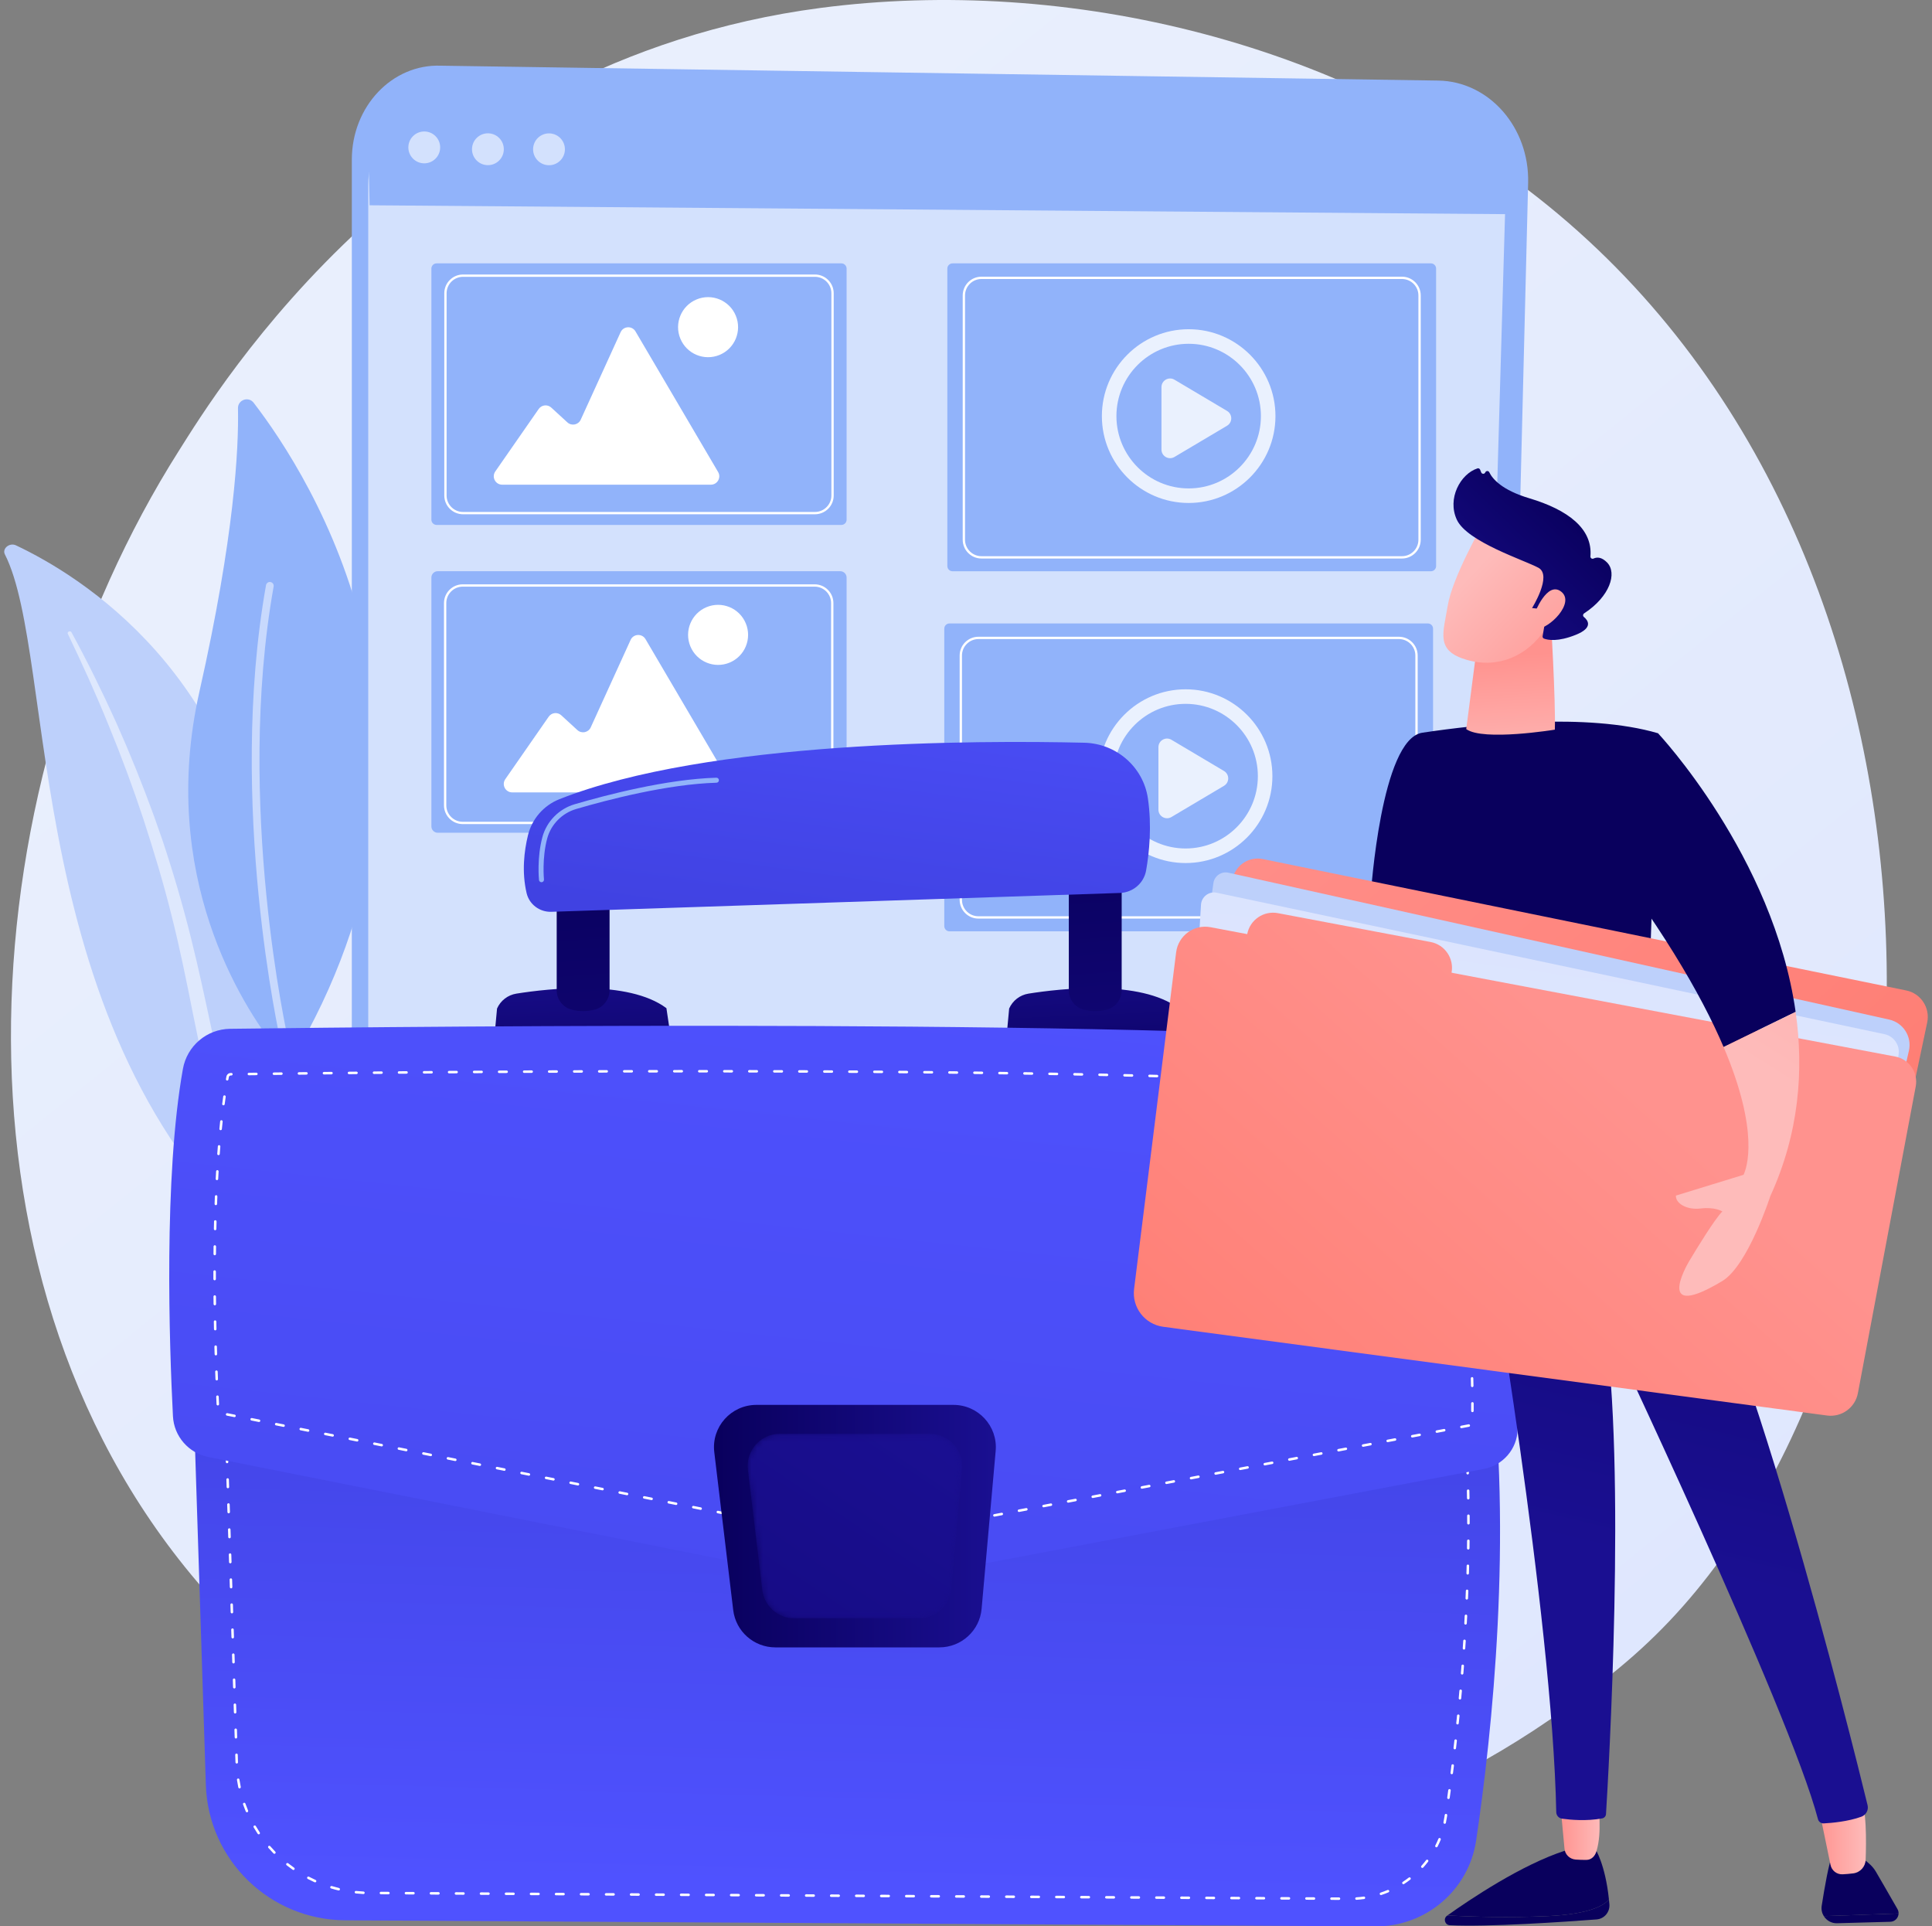 <svg width="333" height="332" viewBox="0 0 333 332" fill="none" xmlns="http://www.w3.org/2000/svg">
<rect x="0" y="0" width="333" height="332" fill="#808080" stroke="none"/>
<path d="M287.732 279.391C281.093 286.387 274.811 290.898 269.847 294.462C211.506 336.361 142.472 324.147 127.8 321.165C106.135 316.761 64.256 308.248 33.979 272.61C-11.827 218.694 -4.695 133.749 30.837 77.677C37.336 67.421 71.668 10.493 141.444 1.364C183.672 -4.161 232.897 6.982 268.544 36.874C343.37 99.621 338.043 226.377 287.732 279.391Z" fill="url(#paint0_linear)"/>
<path d="M0.84 95.54C0.331 94.54 1.648 93.468 2.744 93.984C13.864 99.227 41.675 116.28 45.797 157.025C50.968 208.147 67.304 223.245 84.829 230.594C84.829 230.594 63.202 230.431 45.9 215.29C3.42 178.114 9.9 113.314 0.84 95.54Z" fill="#BDD0FB"/>
<path opacity="0.5" d="M11.686 109.236C14.197 114.451 16.585 119.714 18.746 125.059C20.939 130.392 22.941 135.791 24.745 141.25C26.525 146.715 28.184 152.217 29.57 157.787C30.985 163.351 32.122 168.978 33.241 174.633C34.395 180.277 35.521 185.97 37.322 191.539C39.114 197.099 41.706 202.514 45.381 207.283C46.299 208.471 47.246 209.648 48.267 210.759C49.263 211.889 50.32 212.977 51.399 214.046C53.572 216.174 55.92 218.17 58.437 219.994C63.485 223.628 69.212 226.545 75.265 228.716C75.903 228.945 76.665 228.662 76.97 228.085C77.269 227.518 77.014 226.879 76.401 226.64L76.397 226.638C74.944 226.073 73.502 225.492 72.099 224.855C71.39 224.547 70.701 224.211 70.004 223.886C69.324 223.539 68.626 223.215 67.961 222.848C65.267 221.422 62.703 219.825 60.299 218.062C55.477 214.559 51.275 210.368 47.754 205.818C46.023 203.523 44.497 201.108 43.197 198.586C41.898 196.061 40.826 193.432 39.927 190.737C38.13 185.343 36.962 179.72 35.76 174.086C34.551 168.454 33.29 162.803 31.763 157.224C31.009 154.432 30.196 151.656 29.326 148.898C28.901 147.516 28.444 146.144 27.99 144.771C27.521 143.402 27.044 142.036 26.552 140.675C24.577 135.234 22.41 129.86 20.048 124.566C17.656 119.284 15.101 114.068 12.314 108.962C12.234 108.816 12.03 108.763 11.859 108.844C11.692 108.916 11.617 109.093 11.686 109.236Z" fill="white"/>
<path d="M51.592 180.458C50.752 181.945 48.667 182.09 47.613 180.748C41.791 173.338 27.225 150.9 34.383 119.158C40.427 92.354 41.16 77.244 41.018 70.362C40.988 68.907 42.832 68.259 43.719 69.412C53.511 82.132 82.039 126.578 51.592 180.458Z" fill="#91B3FA"/>
<path opacity="0.5" d="M49.31 180.087C49.271 180.105 49.231 180.118 49.188 180.128C48.83 180.211 48.472 179.985 48.39 179.627C48.297 179.22 39.13 138.498 45.852 100.848C45.918 100.485 46.264 100.245 46.626 100.309C46.989 100.374 47.229 100.72 47.165 101.083C40.492 138.459 49.597 178.924 49.69 179.328C49.762 179.645 49.597 179.96 49.31 180.087Z" fill="white"/>
<path d="M242.666 288.103H60.641V27.514C60.641 18.349 67.596 11.008 75.983 11.322L247.887 13.886C256.653 14.016 263.629 21.952 263.39 31.524L257.393 272.45C257.177 281.163 250.647 288.103 242.666 288.103Z" fill="#91B3FA"/>
<path opacity="0.6" d="M239.427 248.571H63.468V31.773C63.468 24.148 70.192 18.04 78.3 18.302L244.475 20.435C252.95 20.544 259.693 27.147 259.462 35.11L253.664 235.548C253.455 242.796 247.142 248.571 239.427 248.571Z" fill="white"/>
<path d="M63.709 35.378L260.056 36.913V27.474C259.793 23.547 255.929 18.294 249.926 18.294L72.642 16.068C68.417 16.021 63.423 21.947 63.506 26.491L63.709 35.378Z" fill="#91B3FA"/>
<path opacity="0.6" d="M75.065 27.345C76.136 26.273 76.136 24.535 75.065 23.463C73.994 22.391 72.257 22.391 71.186 23.463C70.115 24.535 70.115 26.273 71.186 27.345C72.257 28.417 73.994 28.417 75.065 27.345Z" fill="white"/>
<path opacity="0.6" d="M86.036 27.661C87.107 26.589 87.107 24.852 86.036 23.779C84.965 22.708 83.228 22.708 82.157 23.779C81.086 24.852 81.086 26.589 82.157 27.661C83.228 28.733 84.965 28.733 86.036 27.661Z" fill="white"/>
<path opacity="0.6" d="M97.296 26.362C97.644 24.887 96.731 23.409 95.257 23.06C93.783 22.712 92.306 23.625 91.958 25.101C91.61 26.576 92.523 28.055 93.997 28.403C95.471 28.751 96.948 27.838 97.296 26.362Z" fill="white"/>
<path d="M145.02 90.467H75.253C74.757 90.467 74.354 90.064 74.354 89.567V46.29C74.354 45.793 74.757 45.39 75.253 45.39H145.02C145.517 45.39 145.92 45.793 145.92 46.29V89.566C145.92 90.064 145.517 90.467 145.02 90.467Z" fill="#91B3FA"/>
<path d="M140.465 88.631H79.81C78.027 88.631 76.577 87.179 76.577 85.395V50.544C76.577 48.76 78.027 47.309 79.81 47.309H140.465C142.248 47.309 143.698 48.76 143.698 50.544V85.396C143.698 87.179 142.248 88.631 140.465 88.631ZM79.808 47.708C78.246 47.708 76.975 48.98 76.975 50.544V85.396C76.975 86.96 78.246 88.232 79.808 88.232H140.464C142.027 88.232 143.298 86.96 143.298 85.396V50.544C143.298 48.98 142.027 47.708 140.464 47.708H79.808Z" fill="white"/>
<path d="M86.556 83.532H122.527C123.647 83.532 124.343 82.314 123.775 81.348L109.534 57.118C108.94 56.108 107.455 56.185 106.969 57.251L100.093 72.331C99.684 73.226 98.522 73.462 97.797 72.797L95.016 70.245C94.37 69.652 93.349 69.766 92.849 70.486L85.367 81.254C84.7 82.217 85.387 83.532 86.556 83.532Z" fill="white"/>
<path d="M124.024 61.167C126.662 60.073 127.915 57.046 126.822 54.405C125.729 51.764 122.704 50.51 120.066 51.604C117.427 52.698 116.174 55.725 117.267 58.366C118.36 61.007 121.385 62.261 124.024 61.167Z" fill="white"/>
<path d="M144.825 143.52H75.449C74.844 143.52 74.354 143.029 74.354 142.424V99.539C74.354 98.933 74.845 98.444 75.449 98.444H144.825C145.43 98.444 145.92 98.934 145.92 99.539V142.424C145.92 143.029 145.429 143.52 144.825 143.52Z" fill="#91B3FA"/>
<path d="M88.281 136.563H124.252C125.372 136.563 126.068 135.345 125.5 134.379L111.259 110.149C110.665 109.139 109.18 109.216 108.694 110.282L101.818 125.362C101.409 126.257 100.247 126.493 99.522 125.828L96.741 123.276C96.095 122.683 95.074 122.797 94.574 123.517L87.092 134.285C86.425 135.247 87.112 136.563 88.281 136.563Z" fill="white"/>
<path d="M125.749 114.198C128.388 113.104 129.641 110.077 128.548 107.436C127.455 104.795 124.43 103.541 121.791 104.635C119.153 105.729 117.9 108.756 118.993 111.397C120.086 114.038 123.111 115.292 125.749 114.198Z" fill="white"/>
<path d="M140.414 142.027H79.757C77.975 142.027 76.525 140.576 76.525 138.791V103.941C76.525 102.156 77.975 100.705 79.757 100.705H140.414C142.197 100.705 143.647 102.156 143.647 103.941V138.792C143.646 140.576 142.196 142.027 140.414 142.027ZM79.757 101.104C78.195 101.104 76.924 102.377 76.924 103.941V138.792C76.924 140.356 78.195 141.628 79.757 141.628H140.414C141.977 141.628 143.248 140.356 143.248 138.792V103.941C143.248 102.377 141.977 101.104 140.414 101.104H79.757Z" fill="white"/>
<path d="M246.629 98.454H164.182C163.686 98.454 163.283 98.051 163.283 97.554V46.29C163.283 45.793 163.686 45.39 164.182 45.39H246.629C247.125 45.39 247.528 45.793 247.528 46.29V97.553C247.528 98.051 247.125 98.454 246.629 98.454Z" fill="#91B3FA"/>
<path d="M241.644 96.257H169.166C167.383 96.257 165.933 94.806 165.933 93.021V50.92C165.933 49.135 167.383 47.684 169.166 47.684H241.644C243.427 47.684 244.877 49.135 244.877 50.92V93.021C244.877 94.806 243.427 96.257 241.644 96.257ZM169.166 48.084C167.604 48.084 166.332 49.356 166.332 50.92V93.021C166.332 94.585 167.604 95.857 169.166 95.857H241.644C243.206 95.857 244.477 94.585 244.477 93.021V50.92C244.477 49.356 243.206 48.084 241.644 48.084H169.166Z" fill="white"/>
<g opacity="0.9">
<path opacity="0.9" d="M204.879 86.684C196.63 86.684 189.92 79.967 189.92 71.712C189.92 63.457 196.631 56.74 204.879 56.74C213.126 56.74 219.838 63.457 219.838 71.712C219.838 79.967 213.128 86.684 204.879 86.684ZM204.879 59.249C198.013 59.249 192.427 64.839 192.427 71.712C192.427 78.584 198.013 84.175 204.879 84.175C211.745 84.175 217.331 78.584 217.331 71.712C217.332 64.839 211.745 59.249 204.879 59.249Z" fill="white"/>
<path opacity="0.9" fill-rule="evenodd" clip-rule="evenodd" d="M200.192 77.478V66.714C200.192 65.564 201.443 64.851 202.431 65.438L211.494 70.82C212.462 71.395 212.462 72.798 211.494 73.373L202.431 78.755C201.443 79.34 200.192 78.628 200.192 77.478Z" fill="white"/>
</g>
<path d="M246.103 160.51H163.656C163.16 160.51 162.757 160.107 162.757 159.61V108.347C162.757 107.85 163.16 107.447 163.656 107.447H246.103C246.599 107.447 247.002 107.85 247.002 108.347V159.61C247.002 160.107 246.599 160.51 246.103 160.51Z" fill="#91B3FA"/>
<path d="M241.118 158.314H168.64C166.857 158.314 165.407 156.862 165.407 155.078V112.976C165.407 111.191 166.857 109.74 168.64 109.74H241.118C242.901 109.74 244.351 111.191 244.351 112.976V155.077C244.351 156.861 242.901 158.314 241.118 158.314ZM168.64 110.141C167.078 110.141 165.806 111.413 165.806 112.977V155.078C165.806 156.642 167.078 157.914 168.64 157.914H241.118C242.68 157.914 243.951 156.642 243.951 155.078V112.976C243.951 111.412 242.68 110.139 241.118 110.139H168.64V110.141Z" fill="white"/>
<g opacity="0.9">
<path opacity="0.9" d="M204.353 148.74C196.104 148.74 189.394 142.023 189.394 133.768C189.394 125.512 196.105 118.796 204.353 118.796C212.6 118.796 219.311 125.513 219.311 133.768C219.313 142.025 212.602 148.74 204.353 148.74ZM204.353 121.304C197.487 121.304 191.901 126.895 191.901 133.767C191.901 140.64 197.487 146.23 204.353 146.23C211.219 146.23 216.805 140.64 216.805 133.767C216.805 126.895 211.219 121.304 204.353 121.304Z" fill="white"/>
<path opacity="0.9" fill-rule="evenodd" clip-rule="evenodd" d="M199.667 139.534V128.771C199.667 127.62 200.918 126.908 201.906 127.495L210.969 132.877C211.937 133.452 211.937 134.854 210.969 135.43L201.906 140.811C200.917 141.397 199.667 140.685 199.667 139.534Z" fill="white"/>
</g>
<path d="M33.097 233.417L35.482 307.636C35.898 320.578 46.509 330.877 59.507 330.953L237.078 332C245.765 332.051 253.166 325.733 254.433 317.172C257.21 298.43 260.747 264.893 256.763 233.416H33.097V233.417Z" fill="url(#paint1_linear)"/>
<path d="M230.787 327.441H230.786L229.492 327.434C229.373 327.434 229.278 327.336 229.278 327.217C229.279 327.098 229.375 327.002 229.494 327.002H229.495L230.788 327.009C230.907 327.01 231.003 327.108 231.003 327.226C231.002 327.345 230.906 327.441 230.787 327.441ZM233.803 327.421C233.691 327.421 233.596 327.333 233.589 327.218C233.582 327.099 233.672 326.996 233.79 326.989C234.213 326.963 234.64 326.92 235.06 326.861C235.176 326.842 235.287 326.926 235.303 327.045C235.32 327.162 235.238 327.271 235.119 327.288C234.688 327.348 234.25 327.392 233.816 327.419C233.813 327.421 233.808 327.421 233.803 327.421ZM226.475 327.416H226.474L225.18 327.408C225.061 327.406 224.966 327.309 224.966 327.191C224.966 327.072 225.063 326.976 225.181 326.976H225.183L226.476 326.984C226.596 326.985 226.691 327.083 226.691 327.201C226.691 327.32 226.594 327.416 226.475 327.416ZM222.164 327.39H222.163L220.869 327.383C220.75 327.382 220.655 327.284 220.655 327.166C220.656 327.047 220.752 326.951 220.87 326.951H220.872L222.165 326.958C222.284 326.958 222.38 327.055 222.38 327.175C222.378 327.294 222.283 327.39 222.164 327.39ZM217.852 327.365H217.851L216.557 327.358C216.437 327.357 216.343 327.261 216.343 327.141C216.344 327.022 216.458 326.932 216.559 326.926L217.853 326.933C217.972 326.934 218.068 327.032 218.068 327.15C218.068 327.269 217.97 327.365 217.852 327.365ZM213.541 327.34H213.54L212.246 327.332C212.126 327.331 212.032 327.233 212.032 327.115C212.033 326.996 212.129 326.9 212.247 326.9H212.248L213.542 326.908C213.662 326.91 213.757 327.007 213.757 327.125C213.757 327.244 213.659 327.34 213.541 327.34ZM209.23 327.314H209.229L207.935 327.307C207.815 327.306 207.721 327.21 207.721 327.09C207.722 326.971 207.836 326.872 207.937 326.875L209.231 326.882C209.351 326.884 209.446 326.98 209.446 327.099C209.444 327.218 209.348 327.314 209.23 327.314ZM204.918 327.288H204.917L203.623 327.281C203.505 327.28 203.409 327.184 203.409 327.064C203.41 326.945 203.506 326.849 203.624 326.849H203.625L204.919 326.856C205.039 326.857 205.133 326.953 205.133 327.073C205.133 327.193 205.036 327.288 204.918 327.288ZM200.607 327.263H200.606L199.312 327.256C199.193 327.255 199.098 327.159 199.098 327.039C199.099 326.92 199.195 326.824 199.313 326.824H199.314L200.608 326.831C200.728 326.833 200.822 326.929 200.822 327.048C200.821 327.167 200.725 327.263 200.607 327.263ZM196.295 327.238H196.293L195 327.231C194.881 327.23 194.785 327.134 194.785 327.014C194.787 326.895 194.883 326.799 195.001 326.799H195.002L196.296 326.806C196.415 326.808 196.51 326.905 196.51 327.023C196.51 327.142 196.413 327.238 196.295 327.238ZM191.984 327.212H191.982L190.689 327.205C190.57 327.204 190.474 327.108 190.474 326.988C190.476 326.869 190.572 326.773 190.69 326.773H190.691L191.985 326.78C192.105 326.78 192.199 326.878 192.199 326.997C192.198 327.116 192.102 327.212 191.984 327.212ZM187.673 327.187H187.672L186.378 327.18C186.259 327.179 186.163 327.082 186.163 326.963C186.165 326.844 186.261 326.748 186.379 326.748H186.38L187.674 326.755C187.794 326.757 187.888 326.853 187.888 326.972C187.887 327.091 187.791 327.187 187.673 327.187ZM183.361 327.161H183.359L182.066 327.153C181.946 327.151 181.851 327.054 181.851 326.936C181.852 326.817 181.948 326.721 182.067 326.721H182.068L183.362 326.729C183.481 326.731 183.576 326.828 183.576 326.946C183.576 327.066 183.479 327.161 183.361 327.161ZM179.05 327.136H179.048L177.755 327.129C177.635 327.128 177.54 327.032 177.54 326.912C177.541 326.793 177.637 326.697 177.756 326.697H177.757L179.051 326.704C179.17 326.706 179.265 326.802 179.265 326.921C179.264 327.04 179.168 327.136 179.05 327.136ZM174.737 327.11H174.736L173.443 327.103C173.323 327.102 173.228 327.004 173.228 326.886C173.229 326.767 173.325 326.671 173.444 326.671H173.445L174.739 326.678C174.858 326.68 174.953 326.776 174.953 326.895C174.953 327.014 174.856 327.11 174.737 327.11ZM170.426 327.085H170.425L169.132 327.077C169.012 327.076 168.917 326.978 168.917 326.86C168.918 326.741 169.014 326.645 169.133 326.645H169.134L170.428 326.653C170.547 326.655 170.642 326.752 170.642 326.87C170.641 326.989 170.545 327.085 170.426 327.085ZM166.114 327.059H166.113L164.819 327.052C164.7 327.051 164.605 326.955 164.605 326.835C164.606 326.716 164.716 326.633 164.822 326.62L166.115 326.627C166.234 326.629 166.33 326.725 166.33 326.844C166.33 326.964 166.234 327.059 166.114 327.059ZM161.803 327.034H161.802L160.508 327.027C160.389 327.026 160.294 326.93 160.294 326.81C160.295 326.691 160.391 326.595 160.51 326.595H160.511L161.804 326.602C161.923 326.604 162.019 326.7 162.019 326.819C162.018 326.938 161.922 327.034 161.803 327.034ZM157.492 327.009H157.491L156.197 327.002C156.078 327.001 155.983 326.905 155.983 326.785C155.984 326.665 156.093 326.575 156.2 326.57L157.493 326.578C157.613 326.579 157.708 326.675 157.708 326.795C157.707 326.913 157.611 327.009 157.492 327.009ZM153.18 326.983H153.179L151.885 326.976C151.766 326.975 151.671 326.878 151.671 326.759C151.672 326.64 151.768 326.544 151.886 326.544H151.888L153.181 326.552C153.301 326.553 153.396 326.649 153.396 326.769C153.396 326.887 153.299 326.983 153.18 326.983ZM148.869 326.958H148.868L147.574 326.951C147.455 326.951 147.36 326.854 147.36 326.734C147.361 326.616 147.47 326.516 147.577 326.519L148.87 326.527C148.99 326.528 149.085 326.625 149.085 326.744C149.084 326.862 148.988 326.958 148.869 326.958ZM144.557 326.932H144.556L143.262 326.925C143.143 326.925 143.048 326.828 143.048 326.708C143.049 326.589 143.145 326.493 143.263 326.493H143.265L144.558 326.501C144.678 326.502 144.773 326.598 144.773 326.717C144.773 326.836 144.675 326.932 144.557 326.932ZM140.246 326.907H140.245L138.951 326.899C138.832 326.898 138.737 326.8 138.737 326.682C138.738 326.563 138.834 326.467 138.952 326.467H138.954L140.247 326.476C140.367 326.477 140.462 326.574 140.462 326.693C140.46 326.811 140.365 326.907 140.246 326.907ZM135.934 326.881H135.933L134.639 326.874C134.521 326.873 134.425 326.777 134.425 326.657C134.426 326.538 134.522 326.442 134.64 326.442H134.641L135.935 326.45C136.055 326.451 136.149 326.548 136.149 326.667C136.149 326.785 136.052 326.881 135.934 326.881ZM131.623 326.856H131.622L130.328 326.849C130.21 326.848 130.114 326.752 130.114 326.632C130.115 326.514 130.211 326.418 130.329 326.418H130.33L131.624 326.425C131.744 326.426 131.838 326.522 131.838 326.642C131.838 326.76 131.741 326.856 131.623 326.856ZM127.312 326.83H127.311L126.017 326.823C125.899 326.822 125.803 326.725 125.803 326.606C125.804 326.487 125.9 326.391 126.018 326.391H126.019L127.313 326.399C127.433 326.4 127.528 326.496 127.528 326.616C127.526 326.734 127.43 326.83 127.312 326.83ZM123 326.805H122.999L121.705 326.798C121.585 326.797 121.491 326.701 121.491 326.581C121.492 326.463 121.588 326.367 121.706 326.367H121.707L123.001 326.374C123.121 326.375 123.215 326.471 123.215 326.591C123.215 326.709 123.118 326.805 123 326.805ZM118.689 326.78H118.688L117.394 326.773C117.274 326.773 117.18 326.676 117.18 326.556C117.181 326.438 117.277 326.342 117.395 326.342H117.396L118.69 326.349C118.81 326.35 118.904 326.446 118.904 326.566C118.903 326.684 118.807 326.78 118.689 326.78ZM114.377 326.754H114.375L113.082 326.747C112.962 326.747 112.867 326.65 112.867 326.53C112.869 326.412 112.965 326.316 113.083 326.316H113.084L114.378 326.323C114.497 326.324 114.592 326.42 114.592 326.54C114.592 326.658 114.495 326.754 114.377 326.754ZM110.066 326.729H110.064L108.771 326.721C108.651 326.72 108.556 326.623 108.556 326.504C108.558 326.385 108.654 326.289 108.772 326.289H108.773L110.067 326.298C110.186 326.299 110.281 326.396 110.281 326.515C110.28 326.633 110.184 326.729 110.066 326.729ZM105.755 326.703H105.753L104.46 326.696C104.34 326.695 104.245 326.598 104.245 326.479C104.247 326.361 104.352 326.276 104.462 326.265L105.756 326.272C105.874 326.273 105.97 326.369 105.97 326.489C105.969 326.607 105.873 326.703 105.755 326.703ZM101.443 326.678H101.441L100.148 326.671C100.028 326.67 99.933 326.574 99.933 326.454C99.934 326.336 100.03 326.24 100.149 326.24H100.15L101.444 326.247C101.562 326.248 101.658 326.345 101.658 326.464C101.657 326.582 101.561 326.678 101.443 326.678ZM97.132 326.652H97.13L95.837 326.644C95.717 326.643 95.622 326.546 95.622 326.427C95.624 326.307 95.729 326.216 95.839 326.212L97.133 326.221C97.252 326.222 97.347 326.319 97.347 326.438C97.346 326.557 97.25 326.652 97.132 326.652ZM92.819 326.627H92.818L91.525 326.62C91.405 326.619 91.31 326.522 91.31 326.403C91.311 326.285 91.407 326.189 91.526 326.189H91.527L92.82 326.196C92.94 326.197 93.035 326.293 93.035 326.413C93.035 326.531 92.938 326.627 92.819 326.627ZM238.024 326.604C237.934 326.604 237.85 326.547 237.819 326.455C237.781 326.343 237.843 326.221 237.956 326.183C238.358 326.049 238.76 325.898 239.151 325.733C239.261 325.688 239.387 325.738 239.433 325.848C239.479 325.959 239.428 326.084 239.318 326.131C238.918 326.3 238.504 326.455 238.092 326.592C238.069 326.6 238.047 326.604 238.024 326.604ZM88.508 326.601H88.507L87.214 326.594C87.094 326.593 86.999 326.497 86.999 326.377C87 326.259 87.105 326.158 87.216 326.163L88.51 326.17C88.629 326.171 88.724 326.268 88.724 326.387C88.723 326.505 88.627 326.601 88.508 326.601ZM84.196 326.576H84.195L82.901 326.569C82.782 326.568 82.687 326.472 82.687 326.352C82.688 326.234 82.784 326.138 82.903 326.138H82.904L84.197 326.145C84.317 326.146 84.412 326.242 84.412 326.362C84.412 326.48 84.316 326.576 84.196 326.576ZM79.885 326.55H79.884L78.59 326.543C78.471 326.542 78.376 326.446 78.376 326.326C78.377 326.208 78.473 326.112 78.592 326.112H78.593L79.886 326.119C80.006 326.12 80.101 326.217 80.101 326.336C80.1 326.455 80.004 326.55 79.885 326.55ZM75.573 326.525H75.572L74.278 326.518C74.159 326.517 74.064 326.421 74.064 326.301C74.065 326.183 74.161 326.087 74.279 326.087H74.281L75.574 326.094C75.694 326.095 75.789 326.191 75.789 326.311C75.789 326.429 75.693 326.525 75.573 326.525ZM71.262 326.501H71.261L69.967 326.493C69.849 326.492 69.753 326.396 69.753 326.276C69.754 326.158 69.85 326.062 69.969 326.062H69.97L71.263 326.069C71.383 326.069 71.478 326.166 71.478 326.286C71.478 326.404 71.381 326.501 71.262 326.501ZM66.951 326.474H66.95L65.656 326.466C65.537 326.465 65.442 326.368 65.442 326.249C65.443 326.131 65.539 326.035 65.657 326.035H65.659L66.952 326.043C67.072 326.044 67.167 326.141 67.167 326.26C67.166 326.38 67.07 326.474 66.951 326.474ZM62.64 326.426C62.637 326.426 62.633 326.426 62.63 326.426C62.198 326.404 61.761 326.37 61.329 326.324C61.21 326.312 61.125 326.205 61.137 326.087C61.15 325.968 61.253 325.88 61.374 325.895C61.798 325.94 62.227 325.973 62.651 325.994C62.769 326 62.862 326.101 62.856 326.221C62.85 326.337 62.754 326.426 62.64 326.426ZM58.38 325.812C58.364 325.812 58.347 325.809 58.329 325.806C57.909 325.705 57.484 325.59 57.07 325.464C56.956 325.43 56.891 325.31 56.925 325.195C56.96 325.081 57.081 325.016 57.194 325.05C57.602 325.174 58.018 325.286 58.43 325.386C58.546 325.414 58.617 325.531 58.589 325.647C58.566 325.745 58.477 325.812 58.38 325.812ZM241.895 324.73C241.825 324.73 241.756 324.696 241.715 324.633C241.649 324.533 241.677 324.399 241.776 324.334C242.132 324.101 242.481 323.852 242.816 323.593C242.91 323.521 243.046 323.537 243.118 323.632C243.191 323.726 243.174 323.862 243.079 323.935C242.737 324.2 242.378 324.456 242.013 324.696C241.976 324.718 241.935 324.73 241.895 324.73ZM54.309 324.414C54.279 324.414 54.249 324.408 54.22 324.395C53.826 324.217 53.432 324.025 53.048 323.824C52.943 323.769 52.901 323.639 52.957 323.533C53.012 323.427 53.142 323.386 53.248 323.441C53.626 323.638 54.012 323.827 54.398 324.001C54.508 324.05 54.555 324.178 54.506 324.287C54.47 324.367 54.391 324.414 54.309 324.414ZM50.572 322.282C50.529 322.282 50.486 322.269 50.449 322.243C50.095 321.994 49.743 321.732 49.403 321.464C49.309 321.39 49.294 321.254 49.367 321.16C49.441 321.066 49.577 321.051 49.67 321.124C50.005 321.388 50.349 321.645 50.698 321.889C50.795 321.958 50.818 322.092 50.75 322.189C50.706 322.25 50.64 322.282 50.572 322.282ZM245.155 321.926C245.104 321.926 245.052 321.908 245.01 321.87C244.921 321.791 244.914 321.655 244.994 321.566C245.276 321.25 245.549 320.919 245.807 320.583C245.88 320.488 246.015 320.47 246.11 320.542C246.204 320.615 246.222 320.75 246.15 320.845C245.886 321.191 245.604 321.531 245.313 321.854C245.273 321.901 245.214 321.926 245.155 321.926ZM47.295 319.492C47.24 319.492 47.183 319.47 47.141 319.427C46.839 319.116 46.541 318.793 46.256 318.466C46.178 318.376 46.188 318.24 46.278 318.161C46.368 318.083 46.503 318.093 46.582 318.183C46.862 318.504 47.153 318.821 47.45 319.125C47.533 319.211 47.532 319.347 47.447 319.43C47.403 319.47 47.35 319.492 47.295 319.492ZM247.583 318.376C247.55 318.376 247.517 318.369 247.486 318.352C247.38 318.298 247.338 318.168 247.391 318.062C247.582 317.684 247.761 317.293 247.923 316.902C247.968 316.792 248.095 316.741 248.205 316.785C248.315 316.83 248.368 316.957 248.323 317.067C248.157 317.469 247.973 317.87 247.776 318.257C247.738 318.333 247.663 318.376 247.583 318.376ZM44.591 316.139C44.521 316.139 44.452 316.104 44.411 316.041C44.17 315.678 43.938 315.305 43.72 314.931C43.66 314.828 43.694 314.697 43.797 314.636C43.9 314.576 44.032 314.611 44.092 314.713C44.306 315.08 44.534 315.446 44.77 315.803C44.835 315.903 44.809 316.037 44.709 316.102C44.674 316.127 44.632 316.139 44.591 316.139ZM249.008 314.318C248.994 314.318 248.979 314.317 248.963 314.314C248.847 314.289 248.773 314.175 248.796 314.059C248.863 313.742 248.921 313.417 248.969 313.094L249.013 312.796C249.031 312.679 249.14 312.594 249.257 312.613C249.375 312.63 249.456 312.74 249.44 312.858L249.396 313.156C249.346 313.488 249.287 313.822 249.218 314.147C249.198 314.249 249.109 314.318 249.008 314.318ZM42.561 312.337C42.477 312.337 42.397 312.287 42.362 312.204C42.195 311.805 42.038 311.393 41.892 310.983C41.853 310.87 41.911 310.747 42.023 310.708C42.135 310.67 42.258 310.727 42.298 310.84C42.441 311.243 42.596 311.646 42.759 312.038C42.805 312.149 42.753 312.274 42.643 312.321C42.618 312.331 42.59 312.337 42.561 312.337ZM249.656 310.052C249.647 310.052 249.636 310.051 249.627 310.05C249.51 310.033 249.427 309.924 249.443 309.807C249.501 309.386 249.561 308.958 249.619 308.525C249.635 308.408 249.742 308.325 249.861 308.34C249.98 308.357 250.062 308.465 250.046 308.583C249.987 309.017 249.929 309.445 249.87 309.866C249.854 309.974 249.762 310.052 249.656 310.052ZM41.284 308.218C41.185 308.218 41.095 308.148 41.073 308.046C40.985 307.62 40.908 307.188 40.844 306.761C40.826 306.643 40.908 306.533 41.025 306.515C41.145 306.5 41.252 306.579 41.27 306.697C41.333 307.116 41.409 307.541 41.496 307.958C41.521 308.074 41.447 308.189 41.329 308.213C41.314 308.217 41.298 308.218 41.284 308.218ZM250.225 305.774C250.216 305.774 250.207 305.774 250.198 305.773C250.079 305.758 249.996 305.65 250.011 305.532L250.172 304.248C250.186 304.13 250.295 304.045 250.412 304.061C250.531 304.075 250.615 304.183 250.599 304.302L250.438 305.587C250.425 305.695 250.333 305.774 250.225 305.774ZM40.803 303.938C40.687 303.938 40.591 303.845 40.588 303.729L40.546 302.435C40.543 302.317 40.636 302.217 40.755 302.212C40.874 302.202 40.973 302.302 40.977 302.421L41.019 303.715C41.023 303.833 40.929 303.933 40.81 303.938C40.808 303.938 40.806 303.938 40.803 303.938ZM250.746 301.489C250.738 301.489 250.73 301.489 250.721 301.488C250.603 301.474 250.519 301.367 250.532 301.248C250.582 300.824 250.63 300.395 250.679 299.963C250.692 299.844 250.8 299.761 250.917 299.772C251.035 299.785 251.121 299.892 251.108 300.01C251.059 300.443 251.011 300.872 250.961 301.298C250.948 301.408 250.854 301.489 250.746 301.489ZM40.665 299.624C40.549 299.624 40.453 299.531 40.449 299.415L40.408 298.122C40.404 298.003 40.498 297.903 40.616 297.899C40.733 297.892 40.835 297.989 40.839 298.107L40.88 299.401C40.884 299.52 40.79 299.619 40.672 299.624C40.669 299.624 40.667 299.624 40.665 299.624ZM251.218 297.199C251.211 297.199 251.202 297.199 251.195 297.198C251.077 297.186 250.99 297.079 251.003 296.961C251.047 296.535 251.092 296.106 251.135 295.673C251.147 295.555 251.252 295.469 251.371 295.48C251.489 295.492 251.576 295.597 251.564 295.716C251.52 296.149 251.476 296.578 251.431 297.005C251.42 297.116 251.327 297.199 251.218 297.199ZM40.526 295.311C40.41 295.311 40.314 295.219 40.31 295.103L40.269 293.809C40.266 293.691 40.359 293.591 40.478 293.586C40.579 293.57 40.697 293.675 40.7 293.795L40.742 295.089C40.745 295.207 40.652 295.307 40.533 295.311C40.531 295.311 40.529 295.311 40.526 295.311ZM251.64 292.903C251.632 292.903 251.627 292.903 251.619 292.902C251.501 292.891 251.413 292.786 251.425 292.667C251.464 292.24 251.503 291.811 251.542 291.378C251.553 291.26 251.655 291.171 251.776 291.183C251.894 291.193 251.982 291.298 251.971 291.416C251.933 291.849 251.894 292.28 251.854 292.706C251.845 292.819 251.75 292.903 251.64 292.903ZM40.388 290.998C40.271 290.998 40.175 290.905 40.172 290.789L40.13 289.496C40.127 289.377 40.221 289.277 40.339 289.273C40.442 289.257 40.557 289.362 40.562 289.481L40.603 290.775C40.607 290.893 40.513 290.993 40.395 290.998C40.392 290.998 40.39 290.998 40.388 290.998ZM252.013 288.603C252.007 288.603 252.001 288.603 251.995 288.601C251.877 288.592 251.788 288.488 251.797 288.369L251.899 287.079C251.909 286.96 252.007 286.872 252.131 286.881C252.25 286.89 252.339 286.994 252.329 287.113L252.227 288.405C252.219 288.517 252.124 288.603 252.013 288.603ZM40.249 286.684C40.133 286.684 40.037 286.592 40.033 286.476L39.992 285.182C39.988 285.063 40.082 284.964 40.2 284.959C40.315 284.953 40.419 285.049 40.423 285.168L40.465 286.461C40.468 286.58 40.374 286.679 40.256 286.684C40.254 286.684 40.251 286.684 40.249 286.684ZM252.334 284.299C252.329 284.299 252.324 284.299 252.318 284.299C252.2 284.29 252.11 284.187 252.118 284.068L252.205 282.777C252.212 282.659 252.312 282.571 252.434 282.576C252.553 282.584 252.643 282.686 252.636 282.806L252.549 284.098C252.541 284.212 252.446 284.299 252.334 284.299ZM40.11 282.372C39.994 282.372 39.898 282.279 39.895 282.163L39.853 280.869C39.85 280.751 39.943 280.651 40.062 280.647C40.175 280.633 40.281 280.737 40.285 280.855L40.326 282.149C40.33 282.267 40.236 282.367 40.117 282.372C40.115 282.372 40.113 282.372 40.11 282.372ZM252.602 279.991C252.598 279.991 252.593 279.991 252.59 279.991C252.471 279.984 252.38 279.882 252.387 279.763C252.411 279.334 252.434 278.904 252.457 278.471C252.463 278.352 252.566 278.26 252.683 278.267C252.802 278.273 252.894 278.375 252.887 278.493C252.865 278.926 252.841 279.358 252.817 279.787C252.81 279.902 252.715 279.991 252.602 279.991ZM39.972 278.058C39.856 278.058 39.76 277.966 39.756 277.849L39.715 276.556C39.711 276.437 39.805 276.338 39.923 276.333C40.037 276.323 40.142 276.423 40.146 276.542L40.187 277.835C40.191 277.954 40.097 278.053 39.979 278.058C39.976 278.058 39.974 278.058 39.972 278.058ZM252.815 275.681C252.811 275.681 252.809 275.681 252.805 275.681C252.687 275.676 252.594 275.575 252.599 275.455C252.618 275.026 252.636 274.595 252.652 274.163C252.657 274.044 252.759 273.946 252.876 273.956C252.995 273.96 253.088 274.061 253.084 274.18C253.067 274.612 253.049 275.044 253.03 275.474C253.024 275.589 252.93 275.681 252.815 275.681ZM39.833 273.746C39.717 273.746 39.621 273.653 39.617 273.537L39.576 272.243C39.572 272.125 39.666 272.025 39.785 272.02C39.89 272.007 40.002 272.109 40.007 272.229L40.049 273.523C40.052 273.641 39.959 273.741 39.84 273.746C39.838 273.746 39.836 273.746 39.833 273.746ZM252.971 271.367C252.969 271.367 252.966 271.367 252.965 271.367C252.847 271.364 252.752 271.264 252.756 271.145C252.769 270.715 252.78 270.285 252.791 269.852C252.795 269.733 252.889 269.642 253.013 269.642C253.131 269.645 253.226 269.744 253.222 269.864C253.212 270.296 253.2 270.728 253.187 271.158C253.183 271.275 253.087 271.367 252.971 271.367ZM39.694 269.432C39.578 269.432 39.482 269.34 39.479 269.223L39.437 267.93C39.434 267.811 39.528 267.712 39.646 267.707C39.751 267.695 39.864 267.796 39.869 267.915L39.91 269.209C39.914 269.328 39.82 269.427 39.702 269.432C39.699 269.432 39.697 269.432 39.694 269.432ZM253.067 267.052C253.066 267.052 253.065 267.052 253.064 267.052C252.944 267.05 252.849 266.953 252.852 266.833C252.857 266.403 252.863 265.971 252.868 265.539C252.869 265.42 252.982 265.329 253.086 265.326C253.206 265.327 253.3 265.424 253.299 265.544C253.295 265.977 253.289 266.408 253.283 266.84C253.28 266.957 253.184 267.052 253.067 267.052ZM39.556 265.118C39.44 265.118 39.344 265.026 39.34 264.91L39.299 263.616C39.295 263.498 39.389 263.398 39.507 263.393C39.613 263.381 39.725 263.482 39.73 263.602L39.772 264.895C39.775 265.014 39.681 265.114 39.563 265.118C39.561 265.118 39.558 265.118 39.556 265.118ZM253.1 262.736C252.982 262.736 252.885 262.64 252.885 262.52V262.416C252.885 262.02 252.883 261.624 252.882 261.228C252.882 261.109 252.978 261.012 253.097 261.011H253.098C253.216 261.011 253.314 261.107 253.314 261.226C253.315 261.623 253.316 262.02 253.316 262.416V262.52C253.316 262.64 253.22 262.736 253.1 262.736ZM39.417 260.806C39.301 260.806 39.205 260.713 39.202 260.597L39.16 259.304C39.157 259.185 39.25 259.085 39.369 259.081C39.488 259.065 39.587 259.171 39.591 259.289L39.633 260.583C39.636 260.702 39.543 260.801 39.424 260.806C39.422 260.806 39.42 260.806 39.417 260.806ZM253.069 258.423C252.952 258.423 252.856 258.328 252.854 258.21C252.848 257.78 252.84 257.35 252.831 256.918C252.829 256.799 252.924 256.7 253.042 256.697C253.145 256.689 253.259 256.789 253.263 256.908C253.271 257.34 253.279 257.773 253.285 258.203C253.286 258.322 253.191 258.42 253.073 258.423C253.071 258.423 253.071 258.423 253.069 258.423ZM39.279 256.492C39.163 256.492 39.067 256.4 39.063 256.284L39.022 254.99C39.018 254.871 39.112 254.772 39.23 254.767C39.337 254.756 39.448 254.856 39.453 254.976L39.494 256.269C39.498 256.388 39.404 256.488 39.286 256.492C39.283 256.492 39.281 256.492 39.279 256.492ZM252.968 254.11C252.852 254.11 252.756 254.018 252.752 253.902C252.738 253.471 252.724 253.041 252.708 252.609C252.703 252.491 252.797 252.39 252.915 252.385C253.036 252.374 253.135 252.474 253.139 252.592C253.156 253.024 253.17 253.456 253.184 253.887C253.188 254.006 253.094 254.105 252.976 254.11C252.972 254.11 252.97 254.11 252.968 254.11ZM39.14 252.18C39.024 252.18 38.928 252.087 38.925 251.971L38.883 250.678C38.879 250.559 38.973 250.459 39.092 250.455C39.21 250.448 39.309 250.545 39.314 250.663L39.356 251.957C39.359 252.076 39.266 252.175 39.147 252.18C39.145 252.18 39.142 252.18 39.14 252.18ZM252.793 249.799C252.68 249.799 252.584 249.709 252.578 249.594C252.557 249.163 252.534 248.733 252.511 248.303C252.504 248.184 252.596 248.082 252.715 248.075C252.831 248.07 252.936 248.159 252.943 248.279C252.966 248.71 252.989 249.142 253.01 249.572C253.016 249.691 252.924 249.793 252.805 249.799C252.801 249.799 252.797 249.799 252.793 249.799ZM39.002 247.866C38.885 247.866 38.789 247.774 38.786 247.658L38.744 246.364C38.741 246.245 38.834 246.146 38.953 246.141C39.077 246.142 39.172 246.231 39.176 246.35L39.217 247.643C39.221 247.762 39.127 247.861 39.009 247.866C39.006 247.866 39.004 247.866 39.002 247.866ZM252.542 245.491C252.43 245.491 252.335 245.403 252.328 245.29C252.299 244.859 252.269 244.43 252.237 244C252.228 243.881 252.317 243.778 252.436 243.768C252.56 243.76 252.658 243.849 252.667 243.968C252.699 244.398 252.729 244.83 252.758 245.26C252.766 245.379 252.676 245.482 252.558 245.49C252.552 245.49 252.547 245.491 252.542 245.491ZM38.863 243.553C38.747 243.553 38.651 243.46 38.647 243.344L38.606 242.05C38.602 241.932 38.696 241.832 38.814 241.827C38.922 241.81 39.032 241.916 39.037 242.036L39.078 243.33C39.082 243.448 38.988 243.548 38.87 243.553C38.868 243.553 38.865 243.553 38.863 243.553ZM252.208 241.188C252.098 241.188 252.003 241.104 251.994 240.991C251.956 240.562 251.917 240.133 251.877 239.704C251.866 239.585 251.952 239.48 252.071 239.469C252.19 239.46 252.295 239.545 252.305 239.663C252.346 240.094 252.385 240.524 252.423 240.953C252.433 241.072 252.346 241.178 252.227 241.187C252.22 241.188 252.214 241.188 252.208 241.188ZM38.724 239.24C38.608 239.24 38.512 239.148 38.509 239.031L38.467 237.738C38.464 237.619 38.557 237.52 38.676 237.515C38.785 237.508 38.894 237.604 38.898 237.724L38.94 239.017C38.943 239.136 38.85 239.235 38.731 239.24C38.729 239.24 38.727 239.24 38.724 239.24ZM251.785 236.894C251.676 236.894 251.583 236.812 251.571 236.702C251.523 236.273 251.476 235.844 251.426 235.416C251.412 235.298 251.497 235.191 251.616 235.177C251.737 235.162 251.841 235.248 251.855 235.366C251.905 235.796 251.954 236.225 252 236.655C252.013 236.774 251.927 236.881 251.809 236.894C251.802 236.894 251.794 236.894 251.785 236.894ZM38.586 234.927C38.47 234.927 38.374 234.834 38.37 234.718L38.322 233.201H39.103C39.223 233.201 39.319 233.297 39.319 233.417C39.319 233.536 39.223 233.633 39.103 233.633H38.766L38.8 234.704C38.804 234.822 38.71 234.922 38.592 234.927C38.59 234.927 38.588 234.927 38.586 234.927ZM250.371 233.633H249.077C248.958 233.633 248.862 233.536 248.862 233.417C248.862 233.297 248.958 233.201 249.077 233.201H250.371C250.49 233.201 250.586 233.297 250.586 233.417C250.586 233.536 250.489 233.633 250.371 233.633ZM246.059 233.633H244.765C244.645 233.633 244.549 233.536 244.549 233.417C244.549 233.297 244.645 233.201 244.765 233.201H246.059C246.178 233.201 246.274 233.297 246.274 233.417C246.274 233.536 246.178 233.633 246.059 233.633ZM241.748 233.633H240.454C240.334 233.633 240.238 233.536 240.238 233.417C240.238 233.297 240.334 233.201 240.454 233.201H241.748C241.867 233.201 241.963 233.297 241.963 233.417C241.963 233.536 241.866 233.633 241.748 233.633ZM237.436 233.633H236.142C236.022 233.633 235.926 233.536 235.926 233.417C235.926 233.297 236.022 233.201 236.142 233.201H237.436C237.555 233.201 237.651 233.297 237.651 233.417C237.651 233.536 237.555 233.633 237.436 233.633ZM233.125 233.633H231.831C231.711 233.633 231.615 233.536 231.615 233.417C231.615 233.297 231.711 233.201 231.831 233.201H233.125C233.244 233.201 233.34 233.297 233.34 233.417C233.34 233.536 233.243 233.633 233.125 233.633ZM228.812 233.633H227.519C227.399 233.633 227.303 233.536 227.303 233.417C227.303 233.297 227.399 233.201 227.519 233.201H228.812C228.932 233.201 229.028 233.297 229.028 233.417C229.028 233.536 228.932 233.633 228.812 233.633ZM224.501 233.633H223.208C223.088 233.633 222.992 233.536 222.992 233.417C222.992 233.297 223.088 233.201 223.208 233.201H224.501C224.621 233.201 224.717 233.297 224.717 233.417C224.717 233.536 224.62 233.633 224.501 233.633ZM220.189 233.633H218.896C218.776 233.633 218.68 233.536 218.68 233.417C218.68 233.297 218.776 233.201 218.896 233.201H220.189C220.309 233.201 220.405 233.297 220.405 233.417C220.405 233.536 220.309 233.633 220.189 233.633ZM215.878 233.633H214.585C214.465 233.633 214.369 233.536 214.369 233.417C214.369 233.297 214.465 233.201 214.585 233.201H215.878C215.998 233.201 216.094 233.297 216.094 233.417C216.094 233.536 215.997 233.633 215.878 233.633ZM211.566 233.633H210.272C210.153 233.633 210.057 233.536 210.057 233.417C210.057 233.297 210.153 233.201 210.272 233.201H211.566C211.686 233.201 211.782 233.297 211.782 233.417C211.782 233.536 211.686 233.633 211.566 233.633ZM207.255 233.633H205.961C205.842 233.633 205.746 233.536 205.746 233.417C205.746 233.297 205.842 233.201 205.961 233.201H207.255C207.375 233.201 207.471 233.297 207.471 233.417C207.471 233.536 207.374 233.633 207.255 233.633ZM202.943 233.633H201.649C201.53 233.633 201.434 233.536 201.434 233.417C201.434 233.297 201.53 233.201 201.649 233.201H202.943C203.063 233.201 203.159 233.297 203.159 233.417C203.159 233.536 203.063 233.633 202.943 233.633ZM198.632 233.633H197.338C197.219 233.633 197.123 233.536 197.123 233.417C197.123 233.297 197.219 233.201 197.338 233.201H198.632C198.752 233.201 198.848 233.297 198.848 233.417C198.848 233.536 198.75 233.633 198.632 233.633ZM194.32 233.633H193.026C192.907 233.633 192.811 233.536 192.811 233.417C192.811 233.297 192.907 233.201 193.026 233.201H194.32C194.439 233.201 194.535 233.297 194.535 233.417C194.535 233.536 194.439 233.633 194.32 233.633ZM190.009 233.633H188.715C188.596 233.633 188.5 233.536 188.5 233.417C188.5 233.297 188.596 233.201 188.715 233.201H190.009C190.129 233.201 190.224 233.297 190.224 233.417C190.224 233.536 190.129 233.633 190.009 233.633ZM185.697 233.633H184.403C184.283 233.633 184.187 233.536 184.187 233.417C184.187 233.297 184.283 233.201 184.403 233.201H185.697C185.816 233.201 185.912 233.297 185.912 233.417C185.912 233.536 185.816 233.633 185.697 233.633ZM181.386 233.633H180.092C179.972 233.633 179.876 233.536 179.876 233.417C179.876 233.297 179.972 233.201 180.092 233.201H181.386C181.505 233.201 181.601 233.297 181.601 233.417C181.601 233.536 181.505 233.633 181.386 233.633ZM177.074 233.633H175.78C175.66 233.633 175.564 233.536 175.564 233.417C175.564 233.297 175.66 233.201 175.78 233.201H177.074C177.193 233.201 177.289 233.297 177.289 233.417C177.289 233.536 177.193 233.633 177.074 233.633ZM172.763 233.633H171.469C171.349 233.633 171.253 233.536 171.253 233.417C171.253 233.297 171.349 233.201 171.469 233.201H172.763C172.882 233.201 172.978 233.297 172.978 233.417C172.978 233.536 172.882 233.633 172.763 233.633ZM168.452 233.633H167.158C167.038 233.633 166.942 233.536 166.942 233.417C166.942 233.297 167.038 233.201 167.158 233.201H168.452C168.571 233.201 168.667 233.297 168.667 233.417C168.666 233.536 168.57 233.633 168.452 233.633ZM164.139 233.633H162.846C162.726 233.633 162.63 233.536 162.63 233.417C162.63 233.297 162.726 233.201 162.846 233.201H164.139C164.259 233.201 164.355 233.297 164.355 233.417C164.355 233.536 164.259 233.633 164.139 233.633ZM159.828 233.633H158.535C158.415 233.633 158.319 233.536 158.319 233.417C158.319 233.297 158.415 233.201 158.535 233.201H159.828C159.948 233.201 160.044 233.297 160.044 233.417C160.044 233.536 159.947 233.633 159.828 233.633ZM155.516 233.633H154.223C154.103 233.633 154.007 233.536 154.007 233.417C154.007 233.297 154.103 233.201 154.223 233.201H155.516C155.636 233.201 155.732 233.297 155.732 233.417C155.732 233.536 155.636 233.633 155.516 233.633ZM151.205 233.633H149.912C149.792 233.633 149.696 233.536 149.696 233.417C149.696 233.297 149.792 233.201 149.912 233.201H151.205C151.325 233.201 151.421 233.297 151.421 233.417C151.421 233.536 151.324 233.633 151.205 233.633ZM146.893 233.633H145.6C145.48 233.633 145.384 233.536 145.384 233.417C145.384 233.297 145.48 233.201 145.6 233.201H146.893C147.013 233.201 147.109 233.297 147.109 233.417C147.109 233.536 147.013 233.633 146.893 233.633ZM142.582 233.633H141.289C141.169 233.633 141.073 233.536 141.073 233.417C141.073 233.297 141.169 233.201 141.289 233.201H142.582C142.702 233.201 142.798 233.297 142.798 233.417C142.798 233.536 142.701 233.633 142.582 233.633ZM138.27 233.633H136.976C136.857 233.633 136.761 233.536 136.761 233.417C136.761 233.297 136.857 233.201 136.976 233.201H138.27C138.39 233.201 138.486 233.297 138.486 233.417C138.486 233.536 138.39 233.633 138.27 233.633ZM133.959 233.633H132.665C132.546 233.633 132.45 233.536 132.45 233.417C132.45 233.297 132.546 233.201 132.665 233.201H133.959C134.079 233.201 134.175 233.297 134.175 233.417C134.175 233.536 134.078 233.633 133.959 233.633ZM129.647 233.633H128.353C128.234 233.633 128.138 233.536 128.138 233.417C128.138 233.297 128.234 233.201 128.353 233.201H129.647C129.767 233.201 129.862 233.297 129.862 233.417C129.862 233.536 129.767 233.633 129.647 233.633ZM125.336 233.633H124.042C123.923 233.633 123.827 233.536 123.827 233.417C123.827 233.297 123.923 233.201 124.042 233.201H125.336C125.456 233.201 125.552 233.297 125.552 233.417C125.552 233.536 125.454 233.633 125.336 233.633ZM121.024 233.633H119.73C119.61 233.633 119.514 233.536 119.514 233.417C119.514 233.297 119.61 233.201 119.73 233.201H121.024C121.143 233.201 121.239 233.297 121.239 233.417C121.239 233.536 121.143 233.633 121.024 233.633ZM116.713 233.633H115.419C115.299 233.633 115.204 233.536 115.204 233.417C115.204 233.297 115.299 233.201 115.419 233.201H116.713C116.832 233.201 116.928 233.297 116.928 233.417C116.928 233.536 116.831 233.633 116.713 233.633ZM112.401 233.633H111.107C110.987 233.633 110.891 233.536 110.891 233.417C110.891 233.297 110.987 233.201 111.107 233.201H112.401C112.52 233.201 112.616 233.297 112.616 233.417C112.616 233.536 112.52 233.633 112.401 233.633ZM108.09 233.633H106.796C106.676 233.633 106.58 233.536 106.58 233.417C106.58 233.297 106.676 233.201 106.796 233.201H108.09C108.209 233.201 108.305 233.297 108.305 233.417C108.305 233.536 108.208 233.633 108.09 233.633ZM103.777 233.633H102.484C102.364 233.633 102.268 233.536 102.268 233.417C102.268 233.297 102.364 233.201 102.484 233.201H103.777C103.897 233.201 103.993 233.297 103.993 233.417C103.993 233.536 103.897 233.633 103.777 233.633ZM99.466 233.633H98.173C98.053 233.633 97.957 233.536 97.957 233.417C97.957 233.297 98.053 233.201 98.173 233.201H99.466C99.586 233.201 99.682 233.297 99.682 233.417C99.682 233.536 99.585 233.633 99.466 233.633ZM95.154 233.633H93.861C93.741 233.633 93.645 233.536 93.645 233.417C93.645 233.297 93.741 233.201 93.861 233.201H95.154C95.274 233.201 95.37 233.297 95.37 233.417C95.37 233.536 95.274 233.633 95.154 233.633ZM90.843 233.633H89.55C89.43 233.633 89.334 233.536 89.334 233.417C89.334 233.297 89.43 233.201 89.55 233.201H90.843C90.963 233.201 91.059 233.297 91.059 233.417C91.059 233.536 90.962 233.633 90.843 233.633ZM86.531 233.633H85.237C85.118 233.633 85.022 233.536 85.022 233.417C85.022 233.297 85.118 233.201 85.237 233.201H86.531C86.651 233.201 86.747 233.297 86.747 233.417C86.747 233.536 86.651 233.633 86.531 233.633ZM82.22 233.633H80.927C80.807 233.633 80.711 233.536 80.711 233.417C80.711 233.297 80.807 233.201 80.927 233.201H82.22C82.34 233.201 82.436 233.297 82.436 233.417C82.436 233.536 82.339 233.633 82.22 233.633ZM77.908 233.633H76.614C76.495 233.633 76.399 233.536 76.399 233.417C76.399 233.297 76.495 233.201 76.614 233.201H77.908C78.028 233.201 78.124 233.297 78.124 233.417C78.124 233.536 78.028 233.633 77.908 233.633ZM73.597 233.633H72.303C72.184 233.633 72.088 233.536 72.088 233.417C72.088 233.297 72.184 233.201 72.303 233.201H73.597C73.717 233.201 73.813 233.297 73.813 233.417C73.813 233.536 73.716 233.633 73.597 233.633ZM69.285 233.633H67.991C67.872 233.633 67.776 233.536 67.776 233.417C67.776 233.297 67.872 233.201 67.991 233.201H69.285C69.405 233.201 69.501 233.297 69.501 233.417C69.501 233.536 69.405 233.633 69.285 233.633ZM64.974 233.633H63.68C63.561 233.633 63.465 233.536 63.465 233.417C63.465 233.297 63.561 233.201 63.68 233.201H64.974C65.094 233.201 65.19 233.297 65.19 233.417C65.19 233.536 65.092 233.633 64.974 233.633ZM60.662 233.633H59.368C59.248 233.633 59.153 233.536 59.153 233.417C59.153 233.297 59.248 233.201 59.368 233.201H60.662C60.781 233.201 60.877 233.297 60.877 233.417C60.877 233.536 60.781 233.633 60.662 233.633ZM56.351 233.633H55.057C54.938 233.633 54.842 233.536 54.842 233.417C54.842 233.297 54.938 233.201 55.057 233.201H56.351C56.471 233.201 56.566 233.297 56.566 233.417C56.566 233.536 56.469 233.633 56.351 233.633ZM52.039 233.633H50.745C50.625 233.633 50.529 233.536 50.529 233.417C50.529 233.297 50.625 233.201 50.745 233.201H52.039C52.158 233.201 52.254 233.297 52.254 233.417C52.254 233.536 52.158 233.633 52.039 233.633ZM47.728 233.633H46.434C46.314 233.633 46.218 233.536 46.218 233.417C46.218 233.297 46.314 233.201 46.434 233.201H47.728C47.847 233.201 47.943 233.297 47.943 233.417C47.943 233.536 47.846 233.633 47.728 233.633ZM43.416 233.633H42.122C42.002 233.633 41.906 233.536 41.906 233.417C41.906 233.297 42.002 233.201 42.122 233.201H43.416C43.535 233.201 43.631 233.297 43.631 233.417C43.631 233.536 43.535 233.633 43.416 233.633Z" fill="white"/>
<path d="M85.137 179.538L85.671 173.814C86.274 172.447 87.526 171.481 89.006 171.245C94.538 170.364 108.258 168.814 114.865 173.755L115.852 180.407L85.137 179.538Z" fill="url(#paint2_linear)"/>
<path d="M102.419 174.031C101.145 174.341 99.869 174.34 98.591 174.026C97.044 173.645 95.953 172.26 95.953 170.674V152.75H105.066V170.661C105.065 172.254 103.973 173.651 102.419 174.031Z" fill="url(#paint3_linear)"/>
<path d="M173.405 179.538L173.939 173.814C174.542 172.447 175.794 171.481 177.274 171.245C182.806 170.364 196.526 168.814 203.133 173.755L204.119 180.407L173.405 179.538Z" fill="url(#paint4_linear)"/>
<path d="M190.685 174.031C189.412 174.341 188.136 174.34 186.858 174.026C185.311 173.645 184.22 172.26 184.22 170.674V150.862H193.333V170.66C193.333 172.254 192.241 173.651 190.685 174.031Z" fill="url(#paint5_linear)"/>
<path d="M95.026 157.144L193.032 153.896C195.266 153.822 197.162 152.209 197.546 150.014C198.082 146.943 198.556 142.346 197.85 137.58C197.048 132.161 192.39 128.135 186.893 128.005C168.61 127.569 122.066 127.582 96.412 137.739C93.7 138.814 91.687 141.134 91 143.961C90.345 146.657 89.909 150.257 90.765 153.922C91.221 155.869 93.022 157.21 95.026 157.144Z" fill="url(#paint6_linear)"/>
<path d="M93.33 152.045C93.112 152.045 92.924 151.879 92.901 151.657C92.886 151.502 92.529 147.814 93.488 144.264C94.216 141.567 96.349 139.398 99.053 138.604C104.513 137.001 114.947 134.275 123.47 134.035C123.71 134.028 123.906 134.217 123.913 134.455C123.92 134.693 123.732 134.891 123.494 134.898C115.066 135.135 104.716 137.841 99.295 139.432C96.877 140.143 94.971 142.08 94.319 144.491C93.402 147.882 93.754 151.535 93.758 151.571C93.781 151.808 93.609 152.019 93.372 152.043C93.359 152.044 93.344 152.045 93.33 152.045Z" fill="#91B3FA"/>
<path d="M39.665 177.308C71.327 176.902 208.299 175.461 248.086 180.266C251.512 180.68 254.306 183.188 255.049 186.546C257.401 197.184 262.13 221.896 261.57 246.392C261.494 249.725 259.051 252.539 255.762 253.161L164.942 270.359H132.681L35.911 251.107C32.5 250.428 29.985 247.536 29.809 244.075C29.18 231.751 28.196 202.835 31.526 184.222C32.234 180.266 35.634 177.36 39.665 177.308Z" fill="url(#paint7_linear)"/>
<path d="M164.195 262.742H162.902C162.783 262.742 162.686 262.646 162.686 262.526C162.686 262.407 162.783 262.311 162.902 262.311H164.195C164.315 262.311 164.411 262.407 164.411 262.526C164.411 262.646 164.315 262.742 164.195 262.742ZM159.884 262.742H158.591C158.472 262.742 158.375 262.646 158.375 262.526C158.375 262.407 158.472 262.311 158.591 262.311H159.884C160.004 262.311 160.1 262.407 160.1 262.526C160.1 262.646 160.003 262.742 159.884 262.742ZM155.572 262.742H154.278C154.16 262.742 154.063 262.646 154.063 262.526C154.063 262.407 154.16 262.311 154.278 262.311H155.572C155.692 262.311 155.788 262.407 155.788 262.526C155.788 262.646 155.692 262.742 155.572 262.742ZM151.261 262.742H149.967C149.849 262.742 149.752 262.646 149.752 262.526C149.752 262.407 149.849 262.311 149.967 262.311H151.261C151.381 262.311 151.477 262.407 151.477 262.526C151.477 262.646 151.38 262.742 151.261 262.742ZM146.949 262.742H145.655C145.537 262.742 145.44 262.646 145.44 262.526C145.44 262.407 145.537 262.311 145.655 262.311H146.949C147.069 262.311 147.164 262.407 147.164 262.526C147.164 262.646 147.069 262.742 146.949 262.742ZM142.638 262.742H141.344C141.226 262.742 141.129 262.646 141.129 262.526C141.129 262.407 141.226 262.311 141.344 262.311H142.638C142.758 262.311 142.854 262.407 142.854 262.526C142.854 262.646 142.756 262.742 142.638 262.742ZM138.326 262.742H137.032C136.914 262.742 136.816 262.646 136.816 262.526C136.816 262.407 136.914 262.311 137.032 262.311H138.326C138.445 262.311 138.541 262.407 138.541 262.526C138.541 262.646 138.445 262.742 138.326 262.742ZM134.015 262.742H133.451L132.141 262.486C132.025 262.462 131.948 262.35 131.971 262.232C131.995 262.116 132.106 262.039 132.225 262.063L133.494 262.315L134.015 262.311C134.134 262.311 134.23 262.407 134.23 262.526C134.23 262.646 134.133 262.742 134.015 262.742ZM167.16 262.182C167.058 262.182 166.968 262.11 166.948 262.007C166.926 261.89 167.003 261.777 167.12 261.754L168.391 261.514C168.507 261.491 168.621 261.568 168.644 261.686C168.666 261.803 168.589 261.916 168.472 261.938L167.201 262.179C167.188 262.181 167.173 262.182 167.16 262.182ZM129.223 261.9C129.209 261.9 129.194 261.899 129.18 261.896L127.911 261.643C127.795 261.619 127.718 261.507 127.742 261.389C127.766 261.273 127.877 261.195 127.996 261.22L129.264 261.472C129.38 261.496 129.457 261.609 129.434 261.726C129.414 261.83 129.324 261.9 129.223 261.9ZM171.397 261.381C171.295 261.381 171.205 261.309 171.185 261.205C171.162 261.088 171.239 260.975 171.356 260.953L172.628 260.712C172.745 260.691 172.857 260.767 172.88 260.884C172.902 261.001 172.825 261.114 172.708 261.137L171.437 261.377C171.424 261.38 171.411 261.381 171.397 261.381ZM124.994 261.06C124.979 261.06 124.965 261.058 124.951 261.055L123.682 260.802C123.566 260.779 123.489 260.666 123.513 260.549C123.535 260.431 123.648 260.354 123.766 260.379L125.035 260.632C125.151 260.655 125.228 260.768 125.204 260.885C125.184 260.988 125.094 261.06 124.994 261.06ZM175.633 260.578C175.531 260.578 175.441 260.506 175.421 260.403C175.398 260.285 175.475 260.173 175.593 260.15L176.864 259.909C176.981 259.888 177.094 259.964 177.116 260.081C177.139 260.199 177.062 260.311 176.944 260.334L175.673 260.575C175.66 260.577 175.647 260.578 175.633 260.578ZM120.764 260.218C120.75 260.218 120.736 260.217 120.722 260.213L119.453 259.96C119.337 259.937 119.26 259.824 119.284 259.707C119.307 259.59 119.419 259.512 119.537 259.537L120.806 259.79C120.922 259.813 120.999 259.926 120.975 260.043C120.955 260.148 120.866 260.218 120.764 260.218ZM179.869 259.777C179.768 259.777 179.677 259.704 179.657 259.601C179.635 259.484 179.712 259.371 179.829 259.349L181.1 259.108C181.218 259.088 181.33 259.162 181.353 259.28C181.375 259.397 181.298 259.51 181.181 259.532L179.91 259.773C179.897 259.775 179.884 259.777 179.869 259.777ZM116.536 259.377C116.522 259.377 116.508 259.376 116.494 259.372L115.225 259.12C115.109 259.096 115.032 258.983 115.055 258.866C115.079 258.75 115.191 258.673 115.309 258.696L116.578 258.949C116.694 258.973 116.771 259.085 116.747 259.203C116.727 259.306 116.637 259.377 116.536 259.377ZM184.106 258.974C184.004 258.974 183.914 258.902 183.894 258.798C183.871 258.681 183.948 258.568 184.065 258.546L185.337 258.305C185.454 258.284 185.566 258.36 185.589 258.477C185.611 258.594 185.534 258.707 185.417 258.73L184.146 258.97C184.133 258.973 184.12 258.974 184.106 258.974ZM112.307 258.535C112.293 258.535 112.279 258.534 112.264 258.53L110.996 258.278C110.88 258.254 110.803 258.142 110.826 258.024C110.85 257.907 110.961 257.83 111.08 257.855L112.349 258.107C112.465 258.131 112.542 258.243 112.518 258.361C112.498 258.464 112.408 258.535 112.307 258.535ZM188.343 258.172C188.241 258.172 188.151 258.1 188.131 257.997C188.109 257.88 188.186 257.767 188.303 257.744L189.574 257.504C189.691 257.482 189.804 257.558 189.826 257.676C189.849 257.793 189.772 257.906 189.655 257.928L188.384 258.169C188.369 258.171 188.356 258.172 188.343 258.172ZM108.078 257.695C108.064 257.695 108.049 257.693 108.035 257.69L106.766 257.437C106.65 257.413 106.573 257.301 106.597 257.183C106.62 257.067 106.733 256.99 106.851 257.014L108.119 257.266C108.235 257.29 108.312 257.403 108.289 257.52C108.269 257.623 108.18 257.695 108.078 257.695ZM192.58 257.37C192.478 257.37 192.388 257.297 192.368 257.194C192.345 257.077 192.422 256.964 192.539 256.942L193.81 256.701C193.929 256.68 194.04 256.755 194.062 256.873C194.084 256.99 194.007 257.103 193.89 257.125L192.619 257.366C192.606 257.368 192.593 257.37 192.58 257.37ZM103.85 256.853C103.836 256.853 103.821 256.851 103.807 256.848L102.538 256.595C102.422 256.572 102.345 256.459 102.369 256.342C102.393 256.224 102.505 256.147 102.622 256.172L103.891 256.425C104.009 256.448 104.084 256.561 104.061 256.678C104.041 256.782 103.95 256.853 103.85 256.853ZM196.816 256.568C196.714 256.568 196.624 256.496 196.604 256.393C196.581 256.275 196.658 256.163 196.776 256.14L198.047 255.899C198.165 255.879 198.277 255.954 198.299 256.071C198.322 256.189 198.245 256.301 198.127 256.324L196.856 256.565C196.842 256.567 196.829 256.568 196.816 256.568ZM99.621 256.012C99.606 256.012 99.592 256.011 99.578 256.007L98.309 255.755C98.193 255.731 98.116 255.618 98.14 255.501C98.163 255.385 98.276 255.308 98.393 255.331L99.662 255.584C99.778 255.608 99.855 255.72 99.831 255.838C99.811 255.941 99.721 256.012 99.621 256.012ZM201.052 255.765C200.95 255.765 200.86 255.693 200.84 255.59C200.818 255.472 200.895 255.36 201.012 255.337L202.283 255.097C202.402 255.075 202.513 255.151 202.536 255.269C202.558 255.386 202.481 255.499 202.364 255.521L201.093 255.762C201.078 255.764 201.065 255.765 201.052 255.765ZM95.391 255.17C95.377 255.17 95.363 255.169 95.349 255.165L94.08 254.913C93.964 254.889 93.887 254.776 93.91 254.659C93.933 254.542 94.046 254.465 94.164 254.49L95.433 254.742C95.549 254.766 95.626 254.878 95.602 254.996C95.583 255.099 95.493 255.17 95.391 255.17ZM205.289 254.964C205.187 254.964 205.097 254.891 205.077 254.788C205.054 254.671 205.131 254.558 205.248 254.536L206.52 254.295C206.636 254.274 206.749 254.35 206.772 254.467C206.794 254.584 206.717 254.697 206.6 254.72L205.329 254.96C205.315 254.961 205.302 254.964 205.289 254.964ZM91.163 254.328C91.149 254.328 91.135 254.327 91.121 254.324L89.852 254.071C89.736 254.047 89.659 253.935 89.682 253.817C89.706 253.701 89.817 253.624 89.936 253.648L91.205 253.9C91.321 253.924 91.398 254.037 91.374 254.154C91.354 254.258 91.264 254.328 91.163 254.328ZM209.525 254.161C209.423 254.161 209.333 254.089 209.313 253.986C209.29 253.868 209.367 253.756 209.485 253.734L210.756 253.494C210.872 253.472 210.986 253.548 211.008 253.665C211.031 253.783 210.954 253.895 210.836 253.918L209.565 254.159C209.551 254.16 209.538 254.161 209.525 254.161ZM86.934 253.488C86.92 253.488 86.906 253.486 86.891 253.483L85.623 253.23C85.507 253.207 85.43 253.094 85.453 252.977C85.477 252.86 85.588 252.783 85.707 252.807L86.975 253.06C87.092 253.083 87.169 253.196 87.145 253.313C87.125 253.416 87.035 253.488 86.934 253.488ZM213.761 253.358C213.659 253.358 213.569 253.286 213.549 253.183C213.527 253.065 213.604 252.953 213.721 252.93L214.992 252.69C215.109 252.667 215.222 252.744 215.243 252.862C215.266 252.979 215.189 253.092 215.072 253.114L213.8 253.355C213.789 253.357 213.774 253.358 213.761 253.358ZM82.706 252.646C82.692 252.646 82.677 252.645 82.663 252.641L81.395 252.388C81.278 252.365 81.201 252.252 81.225 252.135C81.249 252.018 81.36 251.94 81.479 251.965L82.747 252.218C82.864 252.241 82.941 252.354 82.917 252.471C82.897 252.575 82.807 252.646 82.706 252.646ZM217.998 252.557C217.896 252.557 217.806 252.484 217.786 252.381C217.763 252.264 217.84 252.151 217.957 252.129L219.229 251.888C219.346 251.867 219.458 251.943 219.481 252.06C219.503 252.177 219.426 252.29 219.309 252.313L218.038 252.553C218.025 252.556 218.011 252.557 217.998 252.557ZM78.477 251.805C78.463 251.805 78.448 251.804 78.434 251.8L77.165 251.548C77.049 251.524 76.972 251.411 76.996 251.294C77.02 251.178 77.131 251.101 77.249 251.124L78.518 251.377C78.634 251.401 78.711 251.513 78.688 251.631C78.668 251.734 78.577 251.805 78.477 251.805ZM222.234 251.754C222.132 251.754 222.042 251.682 222.022 251.579C221.999 251.461 222.076 251.349 222.194 251.326L223.465 251.085C223.582 251.064 223.695 251.14 223.717 251.257C223.74 251.375 223.663 251.487 223.545 251.51L222.274 251.751C222.261 251.753 222.247 251.754 222.234 251.754ZM74.248 250.963C74.233 250.963 74.219 250.962 74.205 250.958L72.936 250.706C72.82 250.682 72.743 250.57 72.767 250.452C72.79 250.336 72.902 250.258 73.02 250.283L74.289 250.535C74.405 250.559 74.482 250.672 74.458 250.789C74.438 250.892 74.348 250.963 74.248 250.963ZM226.47 250.953C226.368 250.953 226.278 250.88 226.258 250.777C226.236 250.66 226.313 250.547 226.43 250.525L227.701 250.284C227.819 250.264 227.931 250.338 227.954 250.456C227.976 250.573 227.899 250.686 227.782 250.708L226.511 250.949C226.498 250.951 226.483 250.953 226.47 250.953ZM230.707 250.15C230.605 250.15 230.515 250.077 230.495 249.974C230.472 249.857 230.549 249.744 230.666 249.722L231.938 249.481C232.055 249.459 232.167 249.536 232.19 249.653C232.212 249.77 232.135 249.883 232.018 249.906L230.747 250.146C230.734 250.149 230.72 250.15 230.707 250.15ZM70.019 250.123C70.005 250.123 69.991 250.121 69.977 250.118L68.708 249.865C68.592 249.842 68.515 249.729 68.539 249.611C68.561 249.495 68.675 249.418 68.792 249.442L70.061 249.695C70.177 249.718 70.254 249.831 70.23 249.948C70.21 250.051 70.12 250.123 70.019 250.123ZM234.943 249.348C234.841 249.348 234.751 249.276 234.731 249.173C234.708 249.055 234.785 248.943 234.903 248.92L236.174 248.68C236.291 248.658 236.404 248.734 236.426 248.851C236.449 248.969 236.372 249.082 236.254 249.103L234.983 249.344C234.97 249.347 234.956 249.348 234.943 249.348ZM65.79 249.281C65.776 249.281 65.762 249.28 65.748 249.276L64.479 249.023C64.363 249 64.286 248.887 64.309 248.77C64.333 248.653 64.444 248.575 64.563 248.6L65.832 248.853C65.948 248.876 66.025 248.989 66.001 249.106C65.981 249.21 65.891 249.281 65.79 249.281ZM239.179 248.546C239.077 248.546 238.987 248.473 238.967 248.37C238.945 248.253 239.022 248.14 239.139 248.118L240.41 247.877C240.529 247.855 240.64 247.931 240.661 248.049C240.684 248.166 240.607 248.279 240.49 248.301L239.218 248.542C239.207 248.544 239.192 248.546 239.179 248.546ZM61.561 248.44C61.547 248.44 61.532 248.439 61.518 248.435L60.25 248.183C60.133 248.159 60.056 248.046 60.08 247.929C60.104 247.813 60.216 247.736 60.334 247.759L61.602 248.012C61.718 248.036 61.795 248.148 61.772 248.266C61.752 248.369 61.662 248.44 61.561 248.44ZM243.416 247.744C243.314 247.744 243.224 247.672 243.204 247.569C243.181 247.451 243.258 247.338 243.375 247.317L244.647 247.076C244.763 247.056 244.876 247.131 244.899 247.248C244.921 247.366 244.844 247.478 244.727 247.501L243.456 247.742C243.443 247.743 243.429 247.744 243.416 247.744ZM57.333 247.598C57.319 247.598 57.304 247.597 57.29 247.593L56.022 247.341C55.905 247.317 55.828 247.205 55.852 247.087C55.875 246.971 55.987 246.893 56.106 246.918L57.374 247.17C57.49 247.194 57.568 247.306 57.544 247.424C57.524 247.527 57.434 247.598 57.333 247.598ZM247.652 246.941C247.55 246.941 247.46 246.869 247.44 246.766C247.418 246.648 247.495 246.536 247.612 246.513L248.883 246.273C248.999 246.251 249.113 246.327 249.135 246.444C249.158 246.562 249.081 246.674 248.964 246.697L247.692 246.938C247.679 246.94 247.666 246.941 247.652 246.941ZM53.104 246.757C53.09 246.757 53.075 246.756 53.061 246.753L51.792 246.5C51.676 246.476 51.599 246.364 51.623 246.246C51.647 246.13 51.758 246.053 51.876 246.077L53.145 246.329C53.261 246.353 53.338 246.466 53.315 246.583C53.294 246.686 53.204 246.757 53.104 246.757ZM251.888 246.14C251.787 246.14 251.697 246.067 251.676 245.964C251.654 245.847 251.731 245.734 251.848 245.712L253.119 245.471C253.237 245.45 253.349 245.526 253.372 245.643C253.394 245.76 253.317 245.873 253.2 245.895L251.929 246.136C251.916 246.139 251.903 246.14 251.888 246.14ZM48.874 245.916C48.86 245.916 48.846 245.914 48.832 245.911L47.563 245.658C47.447 245.635 47.37 245.522 47.394 245.405C47.417 245.287 47.529 245.21 47.647 245.235L48.916 245.488C49.032 245.511 49.109 245.624 49.085 245.741C49.065 245.844 48.976 245.916 48.874 245.916ZM44.646 245.074C44.632 245.074 44.618 245.073 44.604 245.069L43.335 244.816C43.219 244.793 43.142 244.68 43.166 244.563C43.189 244.447 43.301 244.369 43.419 244.393L44.688 244.646C44.804 244.669 44.881 244.782 44.857 244.899C44.837 245.003 44.747 245.074 44.646 245.074ZM40.417 244.233C40.403 244.233 40.389 244.232 40.374 244.228L39.106 243.976C38.99 243.952 38.913 243.839 38.936 243.722C38.959 243.606 39.071 243.528 39.19 243.553L40.459 243.805C40.575 243.829 40.652 243.941 40.628 244.059C40.608 244.162 40.518 244.233 40.417 244.233ZM253.787 243.375C253.787 243.375 253.786 243.375 253.787 243.375C253.668 243.375 253.572 243.277 253.572 243.158L253.573 242.376L253.572 241.864C253.572 241.744 253.668 241.648 253.786 241.648H253.787C253.906 241.648 254.003 241.744 254.003 241.863L254.004 242.375L254.003 243.159C254.002 243.279 253.906 243.375 253.787 243.375ZM37.542 242.222C37.428 242.222 37.332 242.132 37.326 242.017C37.306 241.602 37.286 241.169 37.267 240.722C37.262 240.604 37.354 240.503 37.473 240.497C37.594 240.493 37.693 240.583 37.698 240.703C37.718 241.149 37.739 241.581 37.758 241.996C37.764 242.114 37.671 242.216 37.553 242.222C37.549 242.222 37.546 242.222 37.542 242.222ZM253.754 239.06C253.637 239.06 253.541 238.966 253.539 238.849C253.53 238.417 253.521 237.987 253.509 237.558C253.507 237.438 253.6 237.339 253.719 237.336C253.849 237.328 253.937 237.427 253.94 237.546C253.951 237.977 253.962 238.408 253.97 238.84C253.972 238.959 253.877 239.059 253.759 239.061C253.757 239.06 253.755 239.06 253.754 239.06ZM37.356 237.91C37.241 237.91 37.145 237.818 37.14 237.702L37.092 236.407C37.087 236.289 37.181 236.188 37.299 236.184C37.413 236.18 37.518 236.273 37.522 236.392L37.57 237.686C37.575 237.804 37.483 237.905 37.363 237.91C37.362 237.91 37.36 237.91 37.356 237.91ZM253.623 234.749C253.508 234.749 253.412 234.657 253.407 234.541C253.389 234.111 253.37 233.681 253.35 233.252C253.344 233.134 253.437 233.032 253.555 233.027C253.674 233.017 253.776 233.113 253.78 233.232C253.8 233.662 253.819 234.093 253.837 234.523C253.842 234.642 253.75 234.743 253.631 234.747C253.629 234.749 253.626 234.749 253.623 234.749ZM37.208 233.596C37.092 233.596 36.996 233.504 36.992 233.387L36.954 232.093C36.951 231.973 37.044 231.874 37.164 231.871C37.286 231.873 37.382 231.961 37.386 232.081L37.423 233.374C37.427 233.493 37.334 233.593 37.215 233.596C37.213 233.596 37.21 233.596 37.208 233.596ZM253.401 230.442C253.289 230.442 253.193 230.354 253.187 230.239C253.161 229.808 253.132 229.377 253.104 228.948C253.096 228.829 253.186 228.726 253.304 228.718C253.427 228.716 253.526 228.8 253.534 228.918C253.562 229.349 253.591 229.779 253.617 230.212C253.624 230.331 253.534 230.434 253.415 230.441C253.411 230.441 253.406 230.442 253.401 230.442ZM37.097 229.281C36.979 229.281 36.883 229.188 36.881 229.07L36.855 227.774C36.852 227.656 36.947 227.557 37.067 227.555C37.181 227.545 37.284 227.647 37.286 227.767L37.312 229.061C37.315 229.18 37.22 229.279 37.101 229.281C37.1 229.281 37.099 229.281 37.097 229.281ZM253.096 226.136C252.984 226.136 252.889 226.05 252.881 225.938C252.847 225.506 252.811 225.077 252.775 224.647C252.764 224.529 252.853 224.425 252.971 224.414C253.087 224.4 253.194 224.492 253.205 224.611C253.241 225.04 253.277 225.47 253.312 225.902C253.322 226.021 253.233 226.125 253.115 226.134C253.107 226.136 253.102 226.136 253.096 226.136ZM37.026 224.965C36.907 224.965 36.811 224.87 36.81 224.752L36.796 223.456C36.794 223.337 36.89 223.239 37.009 223.238C37.01 223.238 37.01 223.238 37.011 223.238C37.13 223.238 37.226 223.333 37.227 223.451L37.241 224.746C37.242 224.864 37.148 224.963 37.028 224.964C37.027 224.965 37.026 224.965 37.026 224.965ZM252.713 221.835C252.603 221.835 252.509 221.752 252.499 221.641C252.456 221.21 252.413 220.781 252.369 220.353C252.358 220.234 252.444 220.129 252.561 220.116C252.681 220.104 252.785 220.189 252.798 220.308C252.842 220.736 252.886 221.166 252.927 221.597C252.939 221.715 252.853 221.821 252.734 221.833C252.726 221.835 252.719 221.835 252.713 221.835ZM36.995 220.649C36.876 220.649 36.779 220.553 36.779 220.433L36.778 219.692V219.14C36.778 219.021 36.875 218.924 36.993 218.924C37.113 218.924 37.209 219.02 37.209 219.14V219.694L37.21 220.435C37.21 220.552 37.114 220.649 36.995 220.649C36.996 220.649 36.995 220.649 36.995 220.649ZM252.257 217.543C252.149 217.543 252.055 217.462 252.042 217.352C251.993 216.921 251.943 216.492 251.892 216.066C251.878 215.948 251.962 215.841 252.08 215.827C252.202 215.81 252.305 215.897 252.32 216.015C252.371 216.442 252.42 216.872 252.47 217.303C252.484 217.422 252.399 217.528 252.281 217.543C252.273 217.541 252.265 217.543 252.257 217.543ZM37.011 216.336C37.01 216.336 37.01 216.336 37.009 216.336C36.89 216.334 36.794 216.237 36.796 216.117C36.799 215.687 36.804 215.257 36.81 214.824C36.811 214.705 36.907 214.61 37.026 214.61C37.027 214.61 37.027 214.61 37.028 214.61C37.146 214.612 37.242 214.71 37.241 214.829C37.235 215.26 37.23 215.692 37.227 216.121C37.226 216.24 37.129 216.336 37.011 216.336ZM251.732 213.258C251.625 213.258 251.533 213.178 251.519 213.07C251.463 212.64 251.406 212.212 251.348 211.787C251.333 211.669 251.416 211.561 251.533 211.544C251.654 211.528 251.759 211.612 251.776 211.729C251.833 212.154 251.89 212.583 251.946 213.013C251.962 213.132 251.879 213.24 251.76 213.255C251.751 213.256 251.742 213.258 251.732 213.258ZM37.078 212.022C37.076 212.022 37.074 212.022 37.073 212.022C36.954 212.02 36.86 211.921 36.862 211.801C36.871 211.37 36.882 210.938 36.893 210.507C36.895 210.387 36.991 210.286 37.114 210.297C37.233 210.3 37.328 210.399 37.324 210.518C37.313 210.95 37.303 211.381 37.293 211.812C37.29 211.928 37.194 212.022 37.078 212.022ZM251.142 208.981C251.037 208.981 250.944 208.904 250.929 208.796C250.866 208.365 250.803 207.938 250.739 207.515C250.722 207.398 250.803 207.287 250.921 207.27C251.039 207.254 251.148 207.334 251.166 207.451C251.23 207.874 251.293 208.302 251.355 208.733C251.373 208.851 251.291 208.96 251.173 208.977C251.162 208.979 251.152 208.981 251.142 208.981ZM37.202 207.707C37.2 207.707 37.197 207.707 37.194 207.707C37.075 207.702 36.982 207.603 36.986 207.484C37.002 207.051 37.018 206.62 37.036 206.188C37.041 206.069 37.151 205.977 37.26 205.982C37.379 205.987 37.471 206.088 37.466 206.206C37.448 206.636 37.432 207.068 37.416 207.5C37.413 207.616 37.317 207.707 37.202 207.707ZM250.488 204.713C250.384 204.713 250.293 204.637 250.275 204.532C250.206 204.101 250.136 203.675 250.066 203.255C250.047 203.137 250.127 203.026 250.244 203.007C250.364 202.987 250.473 203.067 250.492 203.185C250.562 203.606 250.63 204.033 250.7 204.464C250.719 204.582 250.639 204.693 250.521 204.712C250.511 204.712 250.5 204.713 250.488 204.713ZM37.393 203.392C37.389 203.392 37.384 203.392 37.381 203.392C37.262 203.386 37.17 203.284 37.177 203.166C37.201 202.733 37.224 202.3 37.249 201.87C37.257 201.751 37.356 201.66 37.477 201.667C37.595 201.674 37.687 201.776 37.679 201.895C37.654 202.325 37.63 202.757 37.607 203.188C37.602 203.303 37.507 203.392 37.393 203.392ZM249.773 200.455C249.67 200.455 249.578 200.382 249.561 200.278C249.485 199.846 249.41 199.421 249.334 199.003C249.313 198.885 249.391 198.773 249.508 198.753C249.626 198.731 249.738 198.81 249.758 198.927C249.833 199.346 249.909 199.771 249.985 200.203C250.005 200.32 249.927 200.432 249.809 200.453C249.797 200.454 249.786 200.455 249.773 200.455ZM37.664 199.082C37.659 199.082 37.653 199.082 37.647 199.081C37.529 199.073 37.439 198.968 37.448 198.85C37.48 198.417 37.512 197.987 37.547 197.557C37.556 197.439 37.657 197.354 37.779 197.359C37.897 197.369 37.986 197.473 37.977 197.592C37.942 198.02 37.909 198.449 37.878 198.882C37.87 198.996 37.775 199.082 37.664 199.082ZM248.997 196.208C248.895 196.208 248.805 196.136 248.785 196.033C248.702 195.599 248.621 195.175 248.541 194.762C248.518 194.644 248.594 194.532 248.711 194.509C248.826 194.484 248.941 194.562 248.964 194.68C249.044 195.095 249.126 195.518 249.209 195.953C249.231 196.071 249.154 196.183 249.037 196.206C249.024 196.207 249.01 196.208 248.997 196.208ZM38.029 194.781C38.022 194.781 38.015 194.781 38.008 194.779C37.889 194.767 37.803 194.662 37.815 194.543C37.857 194.111 37.901 193.68 37.946 193.253C37.959 193.135 38.062 193.049 38.183 193.061C38.301 193.074 38.387 193.18 38.375 193.298C38.33 193.724 38.286 194.153 38.243 194.585C38.233 194.698 38.139 194.781 38.029 194.781ZM248.158 191.972C248.057 191.972 247.968 191.902 247.947 191.8C247.857 191.36 247.768 190.938 247.683 190.532C247.658 190.416 247.733 190.301 247.849 190.276C247.966 190.252 248.08 190.326 248.105 190.442C248.19 190.847 248.279 191.271 248.37 191.712C248.394 191.828 248.319 191.943 248.203 191.967C248.188 191.97 248.172 191.972 248.158 191.972ZM38.515 190.493C38.505 190.493 38.496 190.492 38.486 190.491C38.368 190.475 38.285 190.367 38.3 190.249C38.356 189.816 38.415 189.388 38.474 188.962C38.491 188.845 38.6 188.764 38.718 188.778C38.836 188.795 38.919 188.904 38.902 189.023C38.842 189.446 38.783 189.873 38.728 190.303C38.715 190.414 38.621 190.493 38.515 190.493ZM246.775 188.214C246.767 188.214 246.759 188.214 246.751 188.213C246.335 188.164 245.907 188.116 245.466 188.068C245.348 188.055 245.263 187.948 245.276 187.83C245.289 187.711 245.392 187.626 245.514 187.639C245.956 187.688 246.384 187.736 246.8 187.785C246.919 187.799 247.003 187.906 246.99 188.024C246.977 188.133 246.883 188.214 246.775 188.214ZM242.487 187.767C242.48 187.767 242.474 187.767 242.467 187.766C242.046 187.727 241.617 187.689 241.179 187.65C241.061 187.639 240.973 187.535 240.984 187.416C240.994 187.297 241.1 187.211 241.217 187.22C241.655 187.258 242.085 187.297 242.506 187.337C242.624 187.347 242.712 187.453 242.701 187.571C242.691 187.683 242.597 187.767 242.487 187.767ZM238.19 187.404C238.184 187.404 238.18 187.404 238.174 187.403C237.751 187.371 237.321 187.338 236.885 187.307C236.766 187.299 236.676 187.196 236.686 187.076C236.694 186.957 236.799 186.869 236.917 186.877C237.354 186.909 237.784 186.941 238.208 186.973C238.326 186.982 238.415 187.085 238.407 187.204C238.396 187.319 238.303 187.404 238.19 187.404ZM233.889 187.101C233.884 187.101 233.879 187.101 233.874 187.101L232.584 187.018C232.466 187.011 232.376 186.907 232.383 186.789C232.39 186.67 232.487 186.582 232.612 186.587L233.903 186.67C234.021 186.679 234.111 186.781 234.104 186.9C234.096 187.013 234.001 187.101 233.889 187.101ZM229.585 186.839C229.58 186.839 229.577 186.839 229.573 186.839L228.282 186.766C228.163 186.76 228.072 186.658 228.078 186.539C228.084 186.419 228.186 186.331 228.305 186.335L229.598 186.407C229.716 186.413 229.808 186.516 229.8 186.635C229.793 186.75 229.699 186.839 229.585 186.839ZM225.279 186.61C225.275 186.61 225.271 186.61 225.268 186.61L223.977 186.547C223.858 186.541 223.766 186.44 223.772 186.32C223.778 186.202 223.881 186.109 223.997 186.115L225.289 186.178C225.408 186.184 225.5 186.285 225.494 186.405C225.488 186.52 225.394 186.61 225.279 186.61ZM220.972 186.407C220.969 186.407 220.966 186.407 220.963 186.407L219.67 186.351C219.552 186.347 219.46 186.246 219.464 186.126C219.469 186.007 219.576 185.916 219.689 185.92L220.982 185.975C221.1 185.98 221.193 186.081 221.188 186.201C221.182 186.317 221.087 186.407 220.972 186.407ZM216.665 186.227C216.663 186.227 216.659 186.227 216.657 186.227L215.364 186.177C215.246 186.172 215.152 186.073 215.157 185.953C215.162 185.833 215.271 185.736 215.381 185.745L216.673 185.795C216.792 185.8 216.885 185.901 216.881 186.019C216.875 186.135 216.78 186.227 216.665 186.227ZM39.158 186.224C39.146 186.224 39.133 186.223 39.121 186.221C39.004 186.201 38.926 186.089 38.946 185.972L39.018 185.564C39.084 185.192 39.391 184.928 39.763 184.924L39.876 184.922C40.007 184.906 40.093 185.015 40.095 185.135C40.097 185.253 40.001 185.352 39.883 185.354L39.77 185.355C39.605 185.358 39.473 185.471 39.443 185.64L39.372 186.045C39.352 186.151 39.261 186.224 39.158 186.224ZM212.355 186.066C212.353 186.066 212.35 186.066 212.347 186.066L211.054 186.02C210.935 186.017 210.842 185.916 210.846 185.798C210.851 185.679 210.95 185.581 211.069 185.589L212.361 185.634C212.48 185.639 212.573 185.738 212.568 185.857C212.566 185.974 212.471 186.066 212.355 186.066ZM208.047 185.921C208.044 185.921 208.042 185.921 208.039 185.921L206.747 185.881C206.628 185.877 206.535 185.777 206.538 185.659C206.542 185.54 206.639 185.453 206.761 185.45L208.054 185.49C208.172 185.494 208.266 185.594 208.262 185.713C208.257 185.83 208.161 185.921 208.047 185.921ZM203.736 185.79C203.733 185.79 203.731 185.79 203.73 185.79L202.437 185.754C202.318 185.75 202.224 185.651 202.227 185.532C202.231 185.412 202.329 185.313 202.449 185.322L203.743 185.359C203.861 185.362 203.956 185.462 203.952 185.581C203.948 185.698 203.852 185.79 203.736 185.79ZM199.426 185.673C199.423 185.673 199.422 185.673 199.42 185.673L198.127 185.64C198.009 185.636 197.914 185.538 197.918 185.418C197.921 185.3 198.001 185.212 198.139 185.208L199.433 185.241C199.551 185.245 199.646 185.343 199.643 185.463C199.638 185.579 199.542 185.673 199.426 185.673ZM195.115 185.566C195.114 185.566 195.111 185.566 195.11 185.566L193.818 185.537C193.698 185.534 193.604 185.435 193.607 185.316C193.609 185.198 193.691 185.105 193.827 185.105L195.121 185.135C195.239 185.137 195.334 185.237 195.332 185.355C195.328 185.473 195.232 185.566 195.115 185.566ZM190.805 185.469C190.804 185.469 190.801 185.469 190.8 185.469L189.508 185.442C189.389 185.439 189.295 185.341 189.297 185.221C189.299 185.102 189.409 185.007 189.517 185.01L190.811 185.038C190.929 185.04 191.024 185.138 191.022 185.258C191.018 185.375 190.921 185.469 190.805 185.469ZM186.494 185.383C186.493 185.383 186.492 185.383 186.489 185.383L185.196 185.358C185.077 185.355 184.982 185.257 184.984 185.138C184.986 185.02 185.077 184.914 185.203 184.926L186.496 184.951C186.615 184.953 186.71 185.052 186.707 185.171C186.707 185.289 186.611 185.383 186.494 185.383ZM42.898 185.316C42.779 185.316 42.683 185.221 42.682 185.103C42.681 184.984 42.776 184.886 42.895 184.885L44.189 184.869C44.291 184.867 44.406 184.963 44.407 185.083C44.408 185.201 44.313 185.3 44.194 185.301L42.9 185.316C42.9 185.316 42.899 185.316 42.898 185.316ZM182.183 185.304C182.182 185.304 182.181 185.304 182.179 185.304L180.887 185.283C180.769 185.281 180.673 185.183 180.675 185.064C180.677 184.945 180.773 184.851 180.891 184.851C180.892 184.851 180.893 184.851 180.894 184.851L182.188 184.873C182.306 184.875 182.402 184.973 182.4 185.092C182.396 185.209 182.3 185.304 182.183 185.304ZM47.212 185.265C47.095 185.265 46.998 185.17 46.997 185.052C46.996 184.932 47.09 184.835 47.21 184.834L48.504 184.819C48.626 184.807 48.72 184.913 48.722 185.033C48.723 185.153 48.628 185.25 48.508 185.251L47.215 185.265C47.214 185.265 47.214 185.265 47.212 185.265ZM177.872 185.233C177.871 185.233 177.87 185.233 177.868 185.233L176.575 185.213C176.455 185.211 176.36 185.113 176.363 184.994C176.365 184.874 176.449 184.774 176.582 184.781L177.876 184.802C177.994 184.804 178.09 184.901 178.088 185.021C178.085 185.139 177.989 185.233 177.872 185.233ZM51.526 185.218C51.407 185.218 51.311 185.123 51.31 185.004C51.309 184.886 51.404 184.787 51.523 184.786L52.817 184.772C52.949 184.777 53.034 184.867 53.035 184.985C53.036 185.104 52.94 185.202 52.822 185.204L51.528 185.218C51.527 185.218 51.527 185.218 51.526 185.218ZM55.839 185.174C55.721 185.174 55.625 185.079 55.623 184.96C55.622 184.842 55.718 184.743 55.837 184.742L57.13 184.729C57.263 184.738 57.347 184.824 57.348 184.943C57.349 185.061 57.254 185.16 57.135 185.161L55.841 185.174C55.84 185.174 55.84 185.174 55.839 185.174ZM173.56 185.17C173.559 185.17 173.558 185.17 173.556 185.17L172.263 185.153C172.144 185.151 172.048 185.053 172.051 184.934C172.052 184.816 172.149 184.722 172.266 184.722C172.267 184.722 172.269 184.722 172.269 184.722L173.562 184.74C173.682 184.741 173.777 184.839 173.774 184.958C173.774 185.075 173.678 185.17 173.56 185.17ZM60.152 185.131C60.034 185.131 59.938 185.036 59.937 184.918C59.936 184.798 60.032 184.701 60.15 184.7L61.444 184.688C61.576 184.698 61.66 184.783 61.662 184.901C61.663 185.02 61.567 185.118 61.448 185.119L60.155 185.131C60.154 185.131 60.154 185.131 60.152 185.131ZM169.249 185.113C169.248 185.113 169.248 185.113 169.247 185.113L167.953 185.098C167.834 185.097 167.738 184.998 167.74 184.88C167.741 184.76 167.833 184.656 167.958 184.666L169.251 184.682C169.37 184.683 169.466 184.781 169.465 184.9C169.463 185.019 169.367 185.113 169.249 185.113ZM64.466 185.092C64.347 185.092 64.251 184.996 64.25 184.879C64.249 184.76 64.345 184.662 64.463 184.66L65.757 184.649C65.758 184.649 65.758 184.649 65.759 184.649C65.878 184.649 65.974 184.745 65.975 184.862C65.976 184.982 65.88 185.079 65.762 185.08L64.468 185.092C64.467 185.092 64.467 185.092 64.466 185.092ZM164.938 185.064C164.937 185.064 164.937 185.064 164.936 185.064L163.642 185.049C163.523 185.048 163.428 184.951 163.429 184.831C163.43 184.711 163.534 184.612 163.647 184.618L164.94 184.632C165.06 184.633 165.155 184.732 165.154 184.85C165.152 184.969 165.055 185.064 164.938 185.064ZM68.779 185.055C68.661 185.055 68.565 184.959 68.564 184.842C68.562 184.722 68.658 184.625 68.777 184.624L70.07 184.613C70.072 184.613 70.072 184.613 70.072 184.613C70.19 184.613 70.286 184.708 70.287 184.828C70.288 184.947 70.192 185.045 70.073 185.045L68.779 185.055C68.78 185.055 68.779 185.055 68.779 185.055ZM73.091 185.022C72.973 185.022 72.877 184.927 72.876 184.807C72.874 184.689 72.97 184.59 73.09 184.59L74.384 184.581C74.385 184.581 74.385 184.581 74.385 184.581C74.503 184.581 74.599 184.677 74.6 184.796C74.602 184.915 74.506 185.013 74.386 185.013L73.092 185.022C73.092 185.022 73.092 185.022 73.091 185.022ZM160.626 185.019C160.625 185.019 160.625 185.019 160.623 185.019L159.33 185.007C159.21 185.005 159.115 184.908 159.117 184.789C159.118 184.67 159.214 184.575 159.332 184.575C159.333 184.575 159.333 184.575 159.335 184.575L160.628 184.587C160.748 184.588 160.843 184.685 160.841 184.805C160.84 184.924 160.744 185.019 160.626 185.019ZM77.405 184.99C77.286 184.99 77.19 184.894 77.189 184.775C77.188 184.657 77.284 184.558 77.403 184.558L78.697 184.55C78.814 184.539 78.913 184.645 78.914 184.765C78.915 184.885 78.819 184.981 78.7 184.982L77.406 184.99C77.406 184.99 77.406 184.99 77.405 184.99ZM156.315 184.981C156.315 184.981 156.314 184.981 156.312 184.981L155.019 184.97C154.899 184.969 154.804 184.872 154.804 184.753C154.806 184.634 154.902 184.538 155.02 184.538C155.021 184.538 155.021 184.538 155.021 184.538L156.315 184.549C156.434 184.55 156.529 184.647 156.529 184.767C156.529 184.885 156.433 184.981 156.315 184.981ZM81.718 184.962C81.6 184.962 81.504 184.866 81.502 184.747C81.501 184.627 81.597 184.53 81.717 184.53L83.01 184.522H83.012C83.13 184.522 83.226 184.618 83.227 184.736C83.228 184.856 83.132 184.953 83.013 184.953L81.719 184.962C81.718 184.962 81.718 184.962 81.718 184.962ZM152.003 184.946H152.001L150.708 184.937C150.589 184.936 150.493 184.838 150.493 184.72C150.495 184.6 150.598 184.49 150.71 184.505L152.004 184.515C152.123 184.516 152.218 184.613 152.218 184.732C152.218 184.851 152.121 184.946 152.003 184.946ZM86.03 184.937C85.912 184.937 85.816 184.841 85.814 184.722C85.813 184.602 85.909 184.506 86.029 184.505L87.323 184.498H87.324C87.442 184.498 87.538 184.594 87.539 184.713C87.541 184.832 87.443 184.93 87.325 184.93L86.031 184.937H86.03ZM147.692 184.918H147.69L146.397 184.911C146.278 184.909 146.182 184.813 146.182 184.694C146.184 184.575 146.281 184.485 146.399 184.479L147.693 184.486C147.813 184.487 147.907 184.583 147.907 184.703C147.906 184.822 147.81 184.918 147.692 184.918ZM90.344 184.913C90.225 184.913 90.129 184.817 90.128 184.698C90.127 184.579 90.224 184.483 90.342 184.481L91.636 184.475H91.637C91.756 184.475 91.852 184.572 91.853 184.69C91.854 184.81 91.757 184.906 91.638 184.907L90.344 184.913ZM143.38 184.894L142.085 184.888C141.966 184.887 141.869 184.791 141.87 184.671C141.871 184.553 141.967 184.457 142.086 184.457H142.087L143.381 184.462C143.5 184.464 143.596 184.56 143.595 184.679C143.595 184.798 143.498 184.894 143.38 184.894ZM94.656 184.893C94.537 184.893 94.44 184.797 94.44 184.678C94.439 184.56 94.536 184.462 94.654 184.461L95.948 184.457H95.949C96.068 184.457 96.165 184.553 96.165 184.671C96.165 184.791 96.069 184.887 95.951 184.888L94.656 184.893C94.657 184.893 94.656 184.893 94.656 184.893ZM98.969 184.876C98.85 184.876 98.753 184.78 98.753 184.662C98.753 184.543 98.849 184.446 98.968 184.445L100.261 184.44H100.263C100.381 184.44 100.478 184.536 100.478 184.655C100.478 184.773 100.382 184.87 100.264 184.872L98.969 184.876ZM139.069 184.875L137.774 184.87C137.654 184.87 137.558 184.773 137.559 184.653C137.559 184.535 137.656 184.439 137.775 184.439H137.776L139.07 184.443C139.189 184.443 139.285 184.541 139.284 184.66C139.283 184.779 139.187 184.875 139.069 184.875ZM103.281 184.862C103.163 184.862 103.066 184.766 103.066 184.647C103.066 184.528 103.161 184.432 103.28 184.43L104.574 184.427C104.692 184.427 104.789 184.523 104.789 184.641C104.789 184.761 104.693 184.857 104.575 184.857L103.281 184.862ZM134.756 184.86L133.463 184.856C133.343 184.856 133.247 184.759 133.248 184.639C133.248 184.521 133.345 184.424 133.464 184.424H133.465L134.759 184.428C134.878 184.428 134.974 184.525 134.973 184.644C134.972 184.764 134.876 184.86 134.756 184.86ZM107.594 184.85C107.476 184.85 107.379 184.754 107.379 184.634C107.379 184.515 107.475 184.419 107.594 184.419L108.888 184.416C109.008 184.416 109.104 184.512 109.104 184.632C109.104 184.752 109.008 184.848 108.888 184.848L107.594 184.85ZM130.445 184.849C130.445 184.849 130.444 184.849 130.445 184.849L129.152 184.847C129.032 184.847 128.936 184.749 128.936 184.631C128.936 184.512 129.033 184.415 129.152 184.415L130.445 184.417C130.565 184.417 130.661 184.515 130.661 184.633C130.66 184.752 130.564 184.849 130.445 184.849ZM111.907 184.843C111.788 184.843 111.691 184.747 111.691 184.627C111.691 184.509 111.787 184.411 111.907 184.411L113.2 184.41C113.32 184.41 113.416 184.506 113.416 184.626C113.416 184.745 113.32 184.842 113.2 184.842L111.907 184.843ZM126.133 184.842L124.84 184.841C124.72 184.841 124.624 184.743 124.624 184.625C124.624 184.506 124.721 184.409 124.84 184.409L126.133 184.41C126.252 184.41 126.349 184.507 126.349 184.626C126.349 184.745 126.253 184.842 126.133 184.842ZM116.219 184.838C116.099 184.838 116.003 184.742 116.003 184.623C116.003 184.504 116.099 184.407 116.219 184.407L117.509 184.406C117.629 184.406 117.725 184.502 117.725 184.621C117.725 184.74 117.629 184.837 117.509 184.837L116.219 184.838ZM121.822 184.838H120.529C120.409 184.838 120.313 184.742 120.313 184.623C120.313 184.503 120.409 184.407 120.529 184.407H121.822C121.942 184.407 122.038 184.504 122.038 184.623C122.037 184.741 121.941 184.838 121.822 184.838Z" fill="white"/>
<path d="M161.904 283.916H133.64C129.937 283.916 126.818 281.158 126.378 277.494L123.114 250.273C122.594 245.937 125.992 242.123 130.376 242.123H164.329C168.623 242.123 171.994 245.791 171.615 250.053L169.19 277.273C168.856 281.033 165.694 283.916 161.904 283.916Z" fill="url(#paint8_linear)"/>
<mask id="mask0" mask-type="alpha" maskUnits="userSpaceOnUse" x="128" y="247" width="38" height="32">
<path d="M158.428 278.909H136.917C134.098 278.909 131.724 276.81 131.39 274.022L128.904 253.304C128.509 250.004 131.096 247.1 134.432 247.1H160.274C163.542 247.1 166.108 249.892 165.819 253.136L163.974 273.854C163.718 276.714 161.312 278.909 158.428 278.909Z" fill="url(#paint9_linear)"/>
</mask>
<g mask="url(#mask0)">
<path d="M158.428 278.909H136.917C134.098 278.909 131.724 276.81 131.39 274.022L128.904 253.304C128.509 250.004 131.096 247.1 134.432 247.1H160.274C163.542 247.1 166.108 249.892 165.819 253.136L163.974 273.854C163.718 276.714 161.312 278.909 158.428 278.909Z" fill="url(#paint10_linear)"/>
</g>
<path d="M266.738 330.231C260.133 330.536 253.738 330.343 249.468 330.124C253.355 327.354 262.311 321.33 269.805 318.931L274.949 318.623C274.949 318.623 276.692 321.276 277.315 327.348C276.462 328.413 273.971 329.898 266.738 330.231Z" fill="url(#paint11_linear)"/>
<path d="M249.415 330.162C249.432 330.15 249.45 330.137 249.468 330.124C253.738 330.343 260.133 330.534 266.738 330.231C273.969 329.898 276.462 328.413 277.315 327.348C277.343 327.628 277.373 327.906 277.397 328.2C277.503 329.532 276.515 330.703 275.184 330.803C269.773 331.212 256.358 332.14 249.89 331.801C249.036 331.756 248.72 330.658 249.415 330.162Z" fill="url(#paint12_linear)"/>
<path d="M313.988 328.46C314.472 325.356 315.248 320.868 315.847 319.722C316.788 317.922 320.006 319.722 320.006 319.722C320.006 319.722 322.267 320.776 323.306 322.534C323.969 323.655 325.802 326.843 327.044 329.008C327.188 329.257 327.247 329.522 327.24 329.779L314.351 330.231C314.036 329.724 313.888 329.107 313.988 328.46Z" fill="url(#paint13_linear)"/>
<path d="M327.24 329.779C327.219 330.517 326.635 331.184 325.811 331.207L316.629 331.459C315.659 331.486 314.819 330.981 314.351 330.23L327.24 329.779Z" fill="url(#paint14_linear)"/>
<path d="M313.003 309.405C313.114 309.777 314.78 317.859 315.508 321.405C315.71 322.386 316.592 323.074 317.591 323.024C318.136 322.997 318.771 322.948 319.437 322.862C320.618 322.709 321.517 321.722 321.562 320.532C321.681 317.425 321.739 311.46 320.599 309.149C319.027 305.959 313.003 309.405 313.003 309.405Z" fill="url(#paint15_linear)"/>
<path d="M275.961 311.718C275.247 311.696 276.246 315.409 275.165 319.06C274.921 319.883 274.306 320.53 273.448 320.541C272.893 320.548 272.233 320.538 271.565 320.484C270.559 320.404 269.75 319.622 269.656 318.617L268.777 309.148L275.961 311.718Z" fill="url(#paint16_linear)"/>
<path d="M255.98 211.061C256.299 212.614 267.553 278.314 268.236 312.311C268.248 312.881 268.666 313.359 269.231 313.437C270.66 313.637 273.442 313.893 276.14 313.392C276.509 313.324 276.788 313.019 276.811 312.644C277.205 306.309 280.368 252.743 276.494 227.528C276.494 227.528 308.493 294.933 313.343 313.519C313.461 313.971 313.876 314.276 314.341 314.251C315.712 314.179 318.562 313.932 320.825 313.098C321.637 312.8 322.099 311.946 321.894 311.106C319.183 299.983 300.192 223.348 287.297 206.464L255.98 211.061Z" fill="url(#paint17_linear)"/>
<path d="M276.493 227.949C276.598 227.949 276.705 227.908 276.787 227.829C276.952 227.667 276.956 227.401 276.794 227.235L272.509 222.849C272.347 222.683 272.081 222.681 271.915 222.842C271.749 223.004 271.747 223.271 271.908 223.436L276.193 227.822C276.275 227.906 276.384 227.949 276.493 227.949Z" fill="url(#paint18_linear)"/>
<path d="M245.157 126.277C254.731 124.837 273.519 122.773 285.776 126.372L284.447 164.285L240.044 159.494L236.278 154.136C236.277 154.134 238.022 127.35 245.157 126.277Z" fill="url(#paint19_linear)"/>
<path d="M267.273 105.98C267.273 105.98 268.16 121.06 267.992 125.751C267.992 125.751 255.657 127.771 252.721 125.659L255.041 107.784L267.273 105.98Z" fill="url(#paint20_linear)"/>
<path d="M255.281 90.876C255.281 90.876 250.315 99.602 249.531 104.378C248.747 109.154 247.377 112.16 252.823 113.726C258.27 115.292 263.243 113.028 266.292 108.515C266.292 108.515 271.054 101.568 270.489 98.452C269.924 95.335 255.281 90.876 255.281 90.876Z" fill="url(#paint21_linear)"/>
<path d="M264.766 104.869L264.064 104.793C264.064 104.793 267.595 99.169 265.166 97.852C262.738 96.536 252.895 93.397 251.109 89.589C249.387 85.918 251.732 81.668 254.658 80.724C254.843 80.665 255.043 80.771 255.114 80.951L255.298 81.414C255.425 81.732 255.871 81.733 256.002 81.418C256.125 81.118 256.548 81.096 256.689 81.387C257.238 82.528 258.851 84.459 263.582 85.871C270.296 87.874 274.525 91.137 274.126 95.886C274.101 96.187 274.403 96.386 274.677 96.258C275.216 96.005 276.04 95.947 277.023 96.973C278.734 98.759 277.522 102.781 273.037 105.714C272.824 105.854 272.793 106.16 272.99 106.322C273.685 106.89 274.674 108.168 271.621 109.401C268.499 110.662 266.769 110.302 266.128 110.062C265.955 109.998 265.853 109.823 265.884 109.642L266.595 105.471C266.632 105.256 266.479 105.054 266.262 105.03L264.766 104.869Z" fill="url(#paint22_linear)"/>
<path d="M264.499 105.73C264.499 105.73 266.647 100.046 269.091 101.968C271.534 103.89 267.027 108.373 264.897 108.366L264.499 105.73Z" fill="url(#paint23_linear)"/>
<path d="M211.314 155.936L212.491 151.303C213.074 149.011 215.351 147.581 217.666 148.054L328.556 170.698C331.082 171.213 332.704 173.688 332.172 176.212L325.411 208.287L211.314 155.936Z" fill="url(#paint24_linear)"/>
<path d="M200.8 212.2L209.14 152.203C209.313 150.962 210.506 150.132 211.729 150.404L325.622 175.718C328.053 176.259 329.577 178.678 329.018 181.106L319.459 222.578L200.8 212.2Z" fill="#BDD0FB"/>
<path d="M203.808 209.481L207.003 155.929C207.085 154.553 208.371 153.571 209.719 153.857L324.81 178.233C326.433 178.576 327.502 180.132 327.242 181.772L321.112 220.456L203.808 209.481Z" fill="url(#paint25_linear)"/>
<path d="M195.472 222.14L202.717 164.136C203.078 161.245 205.801 159.258 208.662 159.799L326.679 182.094C329.072 182.545 330.646 184.854 330.195 187.249L320.227 240.107C319.757 242.601 317.419 244.291 314.907 243.956L200.498 228.664C197.316 228.237 195.073 225.326 195.472 222.14Z" fill="url(#paint26_linear)"/>
<path d="M250.189 167.643C249.724 170.105 247.355 171.723 244.897 171.258L218.583 166.288C216.124 165.823 214.507 163.452 214.971 160.991C215.435 158.53 217.805 156.911 220.263 157.376L246.577 162.347C249.036 162.81 250.653 165.182 250.189 167.643Z" fill="url(#paint27_linear)"/>
<path d="M273.39 142.903L285.776 126.372C285.776 126.372 305.677 147.532 309.495 174.39L297.081 180.449C293.227 171.406 286.135 159.154 273.39 142.903Z" fill="url(#paint28_linear)"/>
<path d="M291.135 217.373C292.603 214.917 295.467 210.239 296.861 208.779C296.861 208.779 295.587 207.974 293.143 208.274C290.7 208.574 288.786 207.381 288.859 206.051L300.518 202.471C301.041 201.376 303.348 195.16 297.08 180.449L309.494 174.39C310.924 184.445 310.103 195.297 305.134 206.138C305.134 206.138 301.279 218.122 296.85 220.781C285.291 227.721 290.571 218.316 291.135 217.373Z" fill="url(#paint29_linear)"/>
<defs>
<linearGradient id="paint0_linear" x1="367.249" y1="421.082" x2="77.896" y2="62.044" gradientUnits="userSpaceOnUse">
<stop stop-color="#DAE3FE"/>
<stop offset="1" stop-color="#E9EFFD"/>
</linearGradient>
<linearGradient id="paint1_linear" x1="143.765" y1="325.51" x2="146.542" y2="224.813" gradientUnits="userSpaceOnUse">
<stop stop-color="#4F52FF"/>
<stop offset="1" stop-color="#4042E2"/>
</linearGradient>
<linearGradient id="paint2_linear" x1="101.088" y1="194.38" x2="99.781" y2="162.723" gradientUnits="userSpaceOnUse">
<stop stop-color="#09005D"/>
<stop offset="1" stop-color="#1A0F91"/>
</linearGradient>
<linearGradient id="paint3_linear" x1="99.436" y1="146.851" x2="105.969" y2="237.579" gradientUnits="userSpaceOnUse">
<stop stop-color="#09005D"/>
<stop offset="1" stop-color="#1A0F91"/>
</linearGradient>
<linearGradient id="paint4_linear" x1="189.206" y1="190.743" x2="187.899" y2="159.086" gradientUnits="userSpaceOnUse">
<stop stop-color="#09005D"/>
<stop offset="1" stop-color="#1A0F91"/>
</linearGradient>
<linearGradient id="paint5_linear" x1="187.317" y1="140.523" x2="193.85" y2="231.25" gradientUnits="userSpaceOnUse">
<stop stop-color="#09005D"/>
<stop offset="1" stop-color="#1A0F91"/>
</linearGradient>
<linearGradient id="paint6_linear" x1="151.12" y1="96.342" x2="142.301" y2="160.959" gradientUnits="userSpaceOnUse">
<stop stop-color="#4F52FF"/>
<stop offset="1" stop-color="#4042E2"/>
</linearGradient>
<linearGradient id="paint7_linear" x1="153.776" y1="146.666" x2="121.438" y2="448.217" gradientUnits="userSpaceOnUse">
<stop stop-color="#4F52FF"/>
<stop offset="1" stop-color="#4042E2"/>
</linearGradient>
<linearGradient id="paint8_linear" x1="123.061" y1="263.019" x2="171.644" y2="263.019" gradientUnits="userSpaceOnUse">
<stop stop-color="#09005D"/>
<stop offset="1" stop-color="#1A0F91"/>
</linearGradient>
<linearGradient id="paint9_linear" x1="128.864" y1="263.004" x2="165.841" y2="263.004" gradientUnits="userSpaceOnUse">
<stop stop-color="white"/>
<stop offset="1"/>
</linearGradient>
<linearGradient id="paint10_linear" x1="49" y1="407.947" x2="157.856" y2="246.294" gradientUnits="userSpaceOnUse">
<stop stop-color="#09005D"/>
<stop offset="1" stop-color="#1A0F91"/>
</linearGradient>
<linearGradient id="paint11_linear" x1="260.499" y1="401.102" x2="258.515" y2="450.657" gradientUnits="userSpaceOnUse">
<stop stop-color="#09005D"/>
<stop offset="1" stop-color="#1A0F91"/>
</linearGradient>
<linearGradient id="paint12_linear" x1="263.219" y1="330.619" x2="263.219" y2="220.011" gradientUnits="userSpaceOnUse">
<stop stop-color="#09005D"/>
<stop offset="1" stop-color="#1A0F91"/>
</linearGradient>
<linearGradient id="paint13_linear" x1="317.637" y1="403.389" x2="315.653" y2="452.945" gradientUnits="userSpaceOnUse">
<stop stop-color="#09005D"/>
<stop offset="1" stop-color="#1A0F91"/>
</linearGradient>
<linearGradient id="paint14_linear" x1="320.795" y1="330.619" x2="320.795" y2="220.009" gradientUnits="userSpaceOnUse">
<stop stop-color="#09005D"/>
<stop offset="1" stop-color="#1A0F91"/>
</linearGradient>
<linearGradient id="paint15_linear" x1="321.622" y1="315.41" x2="313.003" y2="315.41" gradientUnits="userSpaceOnUse">
<stop stop-color="#FEBBBA"/>
<stop offset="1" stop-color="#FF928E"/>
</linearGradient>
<linearGradient id="paint16_linear" x1="275.961" y1="314.846" x2="268.777" y2="314.846" gradientUnits="userSpaceOnUse">
<stop stop-color="#FEBBBA"/>
<stop offset="1" stop-color="#FF928E"/>
</linearGradient>
<linearGradient id="paint17_linear" x1="321.529" y1="125.198" x2="286.826" y2="270.049" gradientUnits="userSpaceOnUse">
<stop stop-color="#09005D"/>
<stop offset="1" stop-color="#1A0F91"/>
</linearGradient>
<linearGradient id="paint18_linear" x1="258.098" y1="204.304" x2="287.533" y2="242.325" gradientUnits="userSpaceOnUse">
<stop stop-color="#CB236D"/>
<stop offset="1" stop-color="#4C246D"/>
</linearGradient>
<linearGradient id="paint19_linear" x1="-127.569" y1="571.14" x2="-175.093" y2="622.697" gradientUnits="userSpaceOnUse">
<stop stop-color="#09005D"/>
<stop offset="1" stop-color="#1A0F91"/>
</linearGradient>
<linearGradient id="paint20_linear" x1="260.964" y1="133.826" x2="259.838" y2="112.846" gradientUnits="userSpaceOnUse">
<stop stop-color="#FEBBBA"/>
<stop offset="1" stop-color="#FF928E"/>
</linearGradient>
<linearGradient id="paint21_linear" x1="253.58" y1="98.845" x2="274.485" y2="118.71" gradientUnits="userSpaceOnUse">
<stop stop-color="#FEBBBA"/>
<stop offset="1" stop-color="#FF928E"/>
</linearGradient>
<linearGradient id="paint22_linear" x1="271.051" y1="86.807" x2="247.562" y2="111.127" gradientUnits="userSpaceOnUse">
<stop stop-color="#09005D"/>
<stop offset="1" stop-color="#1A0F91"/>
</linearGradient>
<linearGradient id="paint23_linear" x1="256.801" y1="95.457" x2="277.705" y2="115.321" gradientUnits="userSpaceOnUse">
<stop stop-color="#FEBBBA"/>
<stop offset="1" stop-color="#FF928E"/>
</linearGradient>
<linearGradient id="paint24_linear" x1="214.914" y1="101.502" x2="378.337" y2="282.757" gradientUnits="userSpaceOnUse">
<stop stop-color="#FF928E"/>
<stop offset="1" stop-color="#FE7062"/>
</linearGradient>
<linearGradient id="paint25_linear" x1="268.936" y1="155.688" x2="255.585" y2="252.255" gradientUnits="userSpaceOnUse">
<stop stop-color="#DAE3FE"/>
<stop offset="1" stop-color="#E9EFFD"/>
</linearGradient>
<linearGradient id="paint26_linear" x1="277.732" y1="183.78" x2="169.456" y2="304.637" gradientUnits="userSpaceOnUse">
<stop stop-color="#FF928E"/>
<stop offset="1" stop-color="#FE7062"/>
</linearGradient>
<linearGradient id="paint27_linear" x1="243.001" y1="152.664" x2="134.725" y2="273.521" gradientUnits="userSpaceOnUse">
<stop stop-color="#FF928E"/>
<stop offset="1" stop-color="#FE7062"/>
</linearGradient>
<linearGradient id="paint28_linear" x1="-107.012" y1="590.151" x2="-154.539" y2="641.712" gradientUnits="userSpaceOnUse">
<stop stop-color="#09005D"/>
<stop offset="1" stop-color="#1A0F91"/>
</linearGradient>
<linearGradient id="paint29_linear" x1="306.589" y1="186.104" x2="362.906" y2="96.552" gradientUnits="userSpaceOnUse">
<stop stop-color="#FEBBBA"/>
<stop offset="1" stop-color="#FF928E"/>
</linearGradient>
</defs>
</svg>

